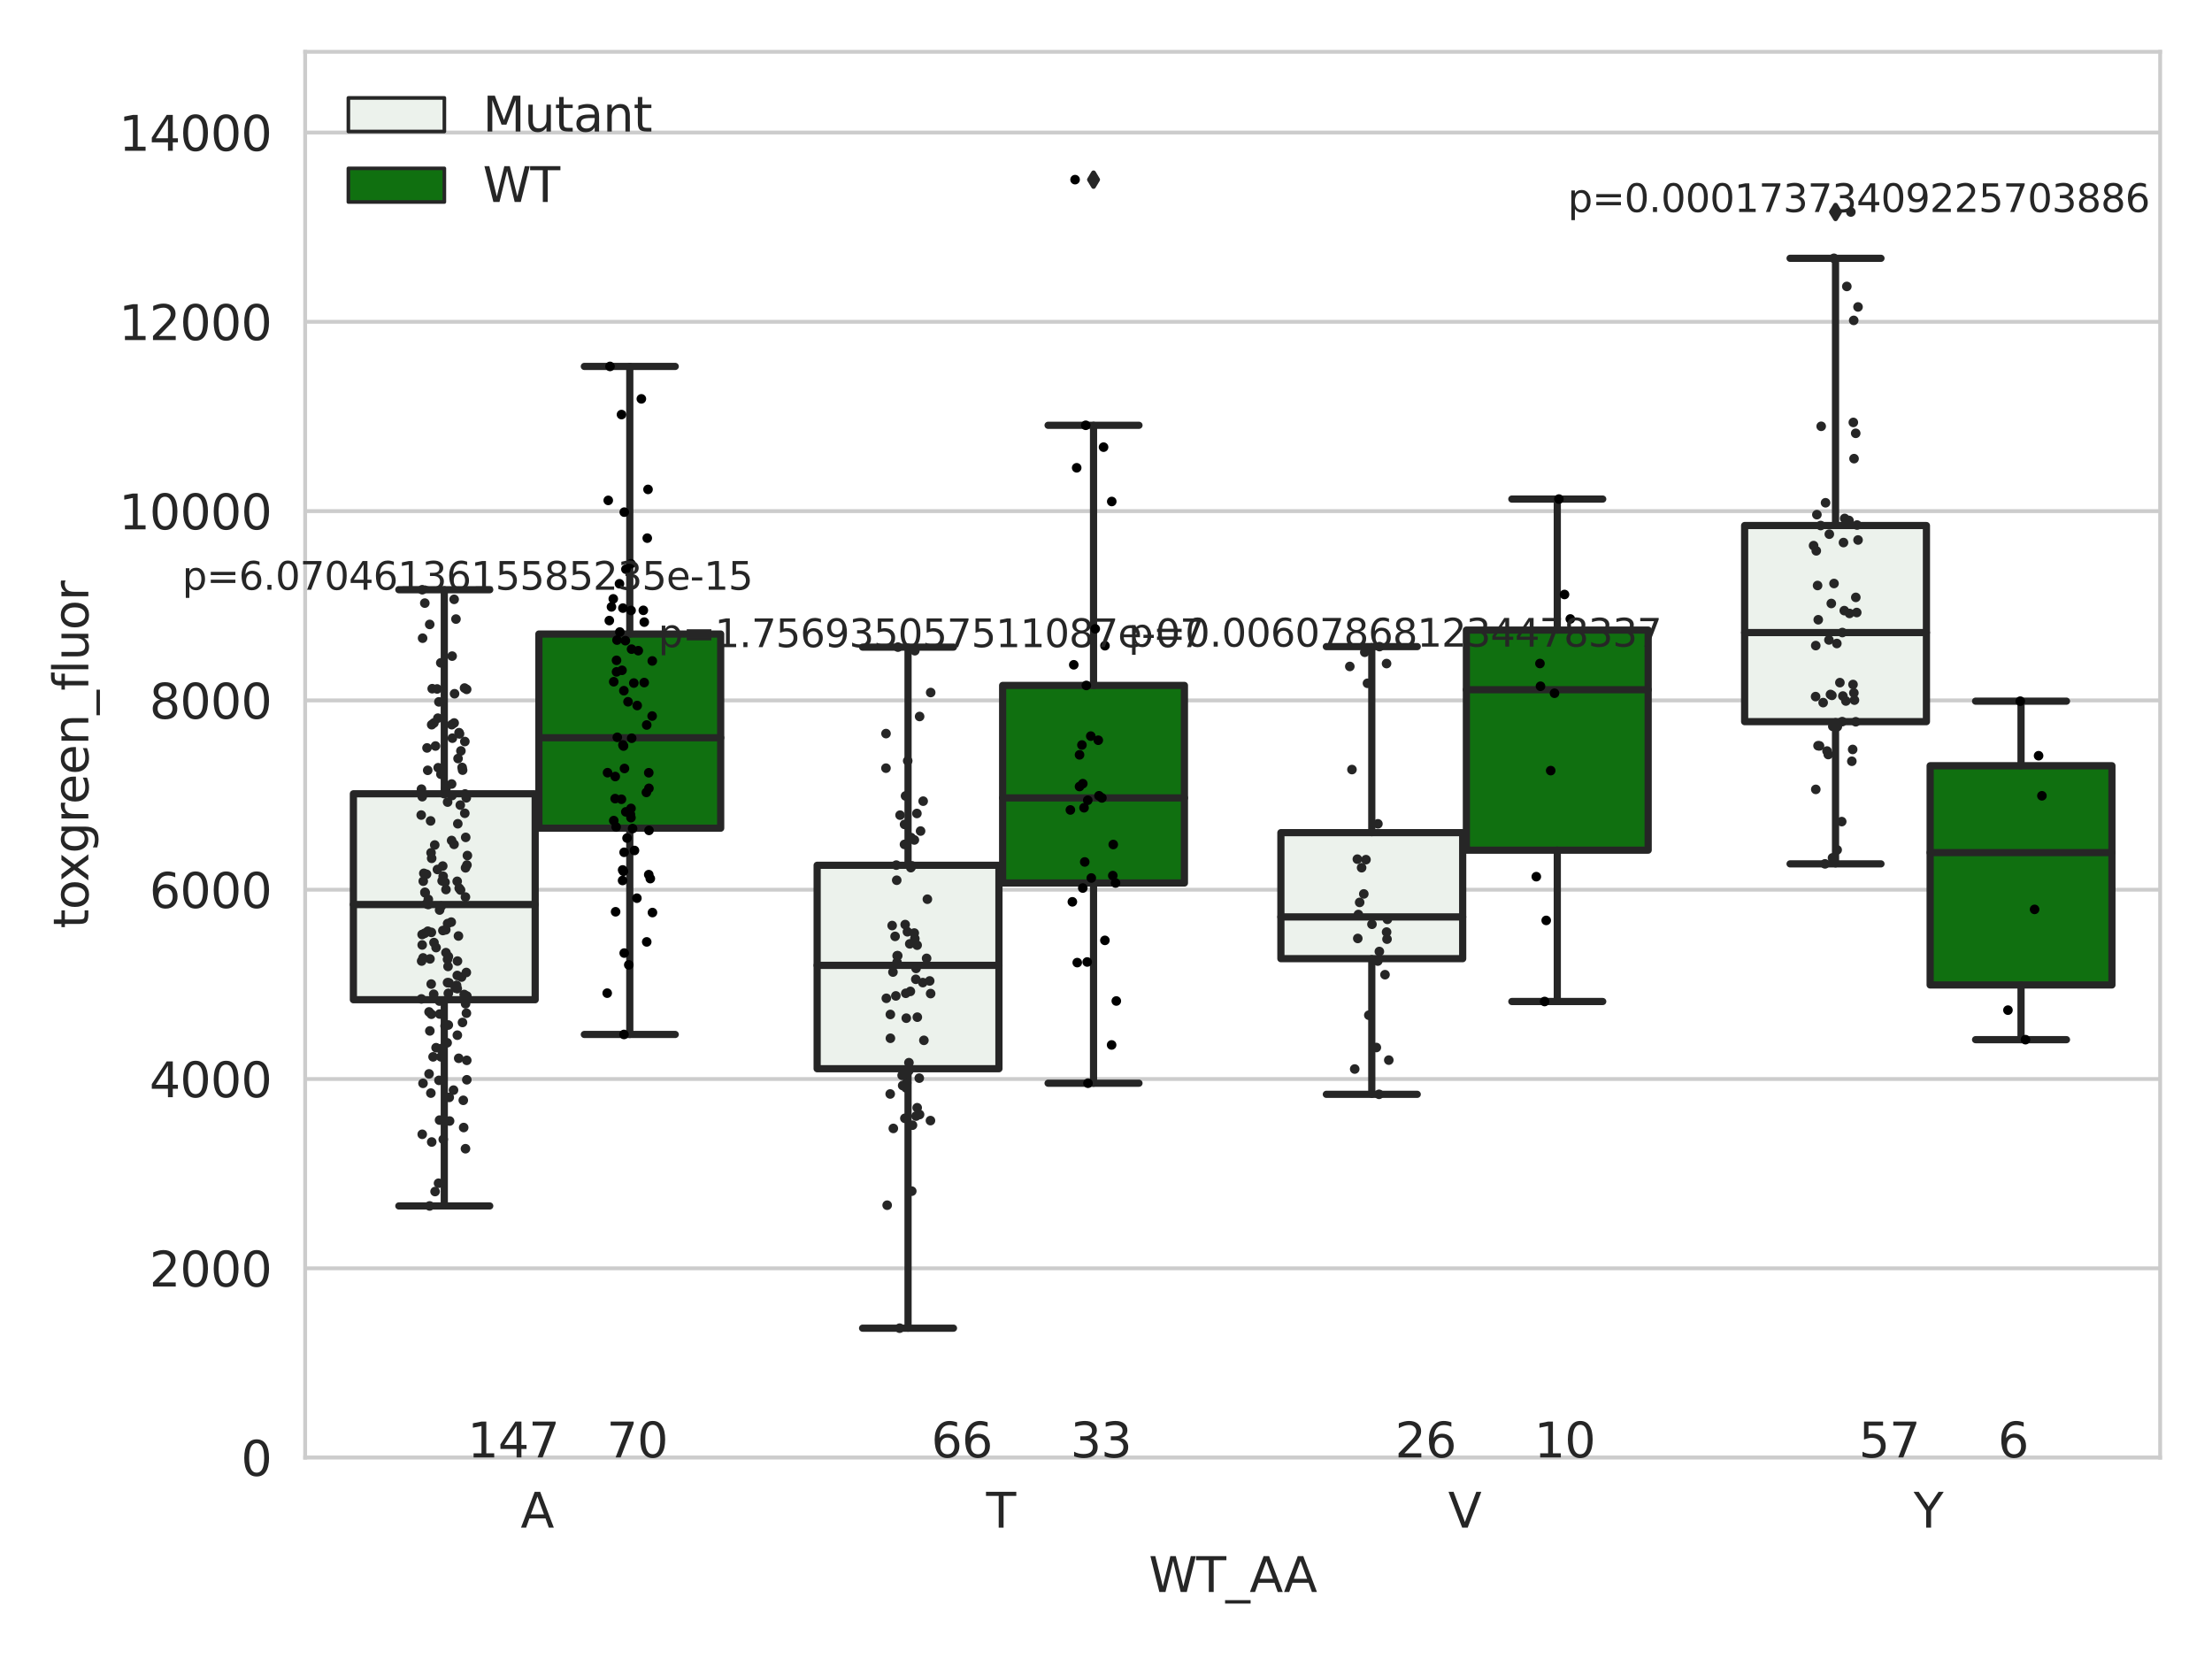<?xml version="1.0" encoding="utf-8" standalone="no"?>
<!DOCTYPE svg PUBLIC "-//W3C//DTD SVG 1.1//EN"
  "http://www.w3.org/Graphics/SVG/1.1/DTD/svg11.dtd">
<svg xmlns:xlink="http://www.w3.org/1999/xlink" width="460.8pt" height="345.6pt" viewBox="0 0 460.8 345.6" xmlns="http://www.w3.org/2000/svg" version="1.1">
 <defs>
  <style type="text/css">*{stroke-linejoin: round; stroke-linecap: butt}</style>
 </defs>
 <g id="figure_1">
  <g id="patch_1">
   <path d="M 0 345.6 
L 460.8 345.6 
L 460.8 0 
L 0 0 
z
" style="fill: #ffffff"/>
  </g>
  <g id="axes_1">
   <g id="patch_2">
    <path d="M 63.571 303.64 
L 450 303.64 
L 450 10.8 
L 63.571 10.8 
z
" style="fill: #ffffff"/>
   </g>
   <g id="matplotlib.axis_1">
    <g id="xtick_1">
     <g id="text_1">
      <!-- A -->
      <g style="fill: #262626" transform="translate(108.455 318.238)scale(0.1 -0.1)">
       <defs>
        <path id="DejaVuSans-41" d="M 2188 4044 
L 1331 1722 
L 3047 1722 
L 2188 4044 
z
M 1831 4666 
L 2547 4666 
L 4325 0 
L 3669 0 
L 3244 1197 
L 1141 1197 
L 716 0 
L 50 0 
L 1831 4666 
z
" transform="scale(0.016)"/>
       </defs>
       <use xlink:href="#DejaVuSans-41"/>
      </g>
     </g>
    </g>
    <g id="xtick_2">
     <g id="text_2">
      <!-- T -->
      <g style="fill: #262626" transform="translate(205.428 318.238)scale(0.1 -0.1)">
       <defs>
        <path id="DejaVuSans-54" d="M -19 4666 
L 3928 4666 
L 3928 4134 
L 2272 4134 
L 2272 0 
L 1638 0 
L 1638 4134 
L -19 4134 
L -19 4666 
z
" transform="scale(0.016)"/>
       </defs>
       <use xlink:href="#DejaVuSans-54"/>
      </g>
     </g>
    </g>
    <g id="xtick_3">
     <g id="text_3">
      <!-- V -->
      <g style="fill: #262626" transform="translate(301.669 318.238)scale(0.1 -0.1)">
       <defs>
        <path id="DejaVuSans-56" d="M 1831 0 
L 50 4666 
L 709 4666 
L 2188 738 
L 3669 4666 
L 4325 4666 
L 2547 0 
L 1831 0 
z
" transform="scale(0.016)"/>
       </defs>
       <use xlink:href="#DejaVuSans-56"/>
      </g>
     </g>
    </g>
    <g id="xtick_4">
     <g id="text_4">
      <!-- Y -->
      <g style="fill: #262626" transform="translate(398.642 318.238)scale(0.1 -0.1)">
       <defs>
        <path id="DejaVuSans-59" d="M -13 4666 
L 666 4666 
L 1959 2747 
L 3244 4666 
L 3922 4666 
L 2272 2222 
L 2272 0 
L 1638 0 
L 1638 2222 
L -13 4666 
z
" transform="scale(0.016)"/>
       </defs>
       <use xlink:href="#DejaVuSans-59"/>
      </g>
     </g>
    </g>
    <g id="text_5">
     <!-- WT_AA -->
     <g style="fill: #262626" transform="translate(239.31 331.638)scale(0.1 -0.1)">
      <defs>
       <path id="DejaVuSans-57" d="M 213 4666 
L 850 4666 
L 1831 722 
L 2809 4666 
L 3519 4666 
L 4500 722 
L 5478 4666 
L 6119 4666 
L 4947 0 
L 4153 0 
L 3169 4050 
L 2175 0 
L 1381 0 
L 213 4666 
z
" transform="scale(0.016)"/>
       <path id="DejaVuSans-5f" d="M 3263 -1063 
L 3263 -1509 
L -63 -1509 
L -63 -1063 
L 3263 -1063 
z
" transform="scale(0.016)"/>
      </defs>
      <use xlink:href="#DejaVuSans-57"/>
      <use xlink:href="#DejaVuSans-54" x="98.877"/>
      <use xlink:href="#DejaVuSans-5f" x="159.961"/>
      <use xlink:href="#DejaVuSans-41" x="209.961"/>
      <use xlink:href="#DejaVuSans-41" x="281.119"/>
     </g>
    </g>
   </g>
   <g id="matplotlib.axis_2">
    <g id="ytick_1">
     <g id="line2d_1">
      <path d="M 63.571 303.64 
L 450 303.64 
" clip-path="url(#p785657d654)" style="fill: none; stroke: #cccccc; stroke-width: 0.8; stroke-linecap: round"/>
     </g>
     <g id="text_6">
      <!-- 0 -->
      <g style="fill: #262626" transform="translate(50.209 307.439)scale(0.1 -0.1)">
       <defs>
        <path id="DejaVuSans-30" d="M 2034 4250 
Q 1547 4250 1301 3770 
Q 1056 3291 1056 2328 
Q 1056 1369 1301 889 
Q 1547 409 2034 409 
Q 2525 409 2770 889 
Q 3016 1369 3016 2328 
Q 3016 3291 2770 3770 
Q 2525 4250 2034 4250 
z
M 2034 4750 
Q 2819 4750 3233 4129 
Q 3647 3509 3647 2328 
Q 3647 1150 3233 529 
Q 2819 -91 2034 -91 
Q 1250 -91 836 529 
Q 422 1150 422 2328 
Q 422 3509 836 4129 
Q 1250 4750 2034 4750 
z
" transform="scale(0.016)"/>
       </defs>
       <use xlink:href="#DejaVuSans-30"/>
      </g>
     </g>
    </g>
    <g id="ytick_2">
     <g id="line2d_2">
      <path d="M 63.571 264.207 
L 450 264.207 
" clip-path="url(#p785657d654)" style="fill: none; stroke: #cccccc; stroke-width: 0.8; stroke-linecap: round"/>
     </g>
     <g id="text_7">
      <!-- 2000 -->
      <g style="fill: #262626" transform="translate(31.121 268.006)scale(0.1 -0.1)">
       <defs>
        <path id="DejaVuSans-32" d="M 1228 531 
L 3431 531 
L 3431 0 
L 469 0 
L 469 531 
Q 828 903 1448 1529 
Q 2069 2156 2228 2338 
Q 2531 2678 2651 2914 
Q 2772 3150 2772 3378 
Q 2772 3750 2511 3984 
Q 2250 4219 1831 4219 
Q 1534 4219 1204 4116 
Q 875 4013 500 3803 
L 500 4441 
Q 881 4594 1212 4672 
Q 1544 4750 1819 4750 
Q 2544 4750 2975 4387 
Q 3406 4025 3406 3419 
Q 3406 3131 3298 2873 
Q 3191 2616 2906 2266 
Q 2828 2175 2409 1742 
Q 1991 1309 1228 531 
z
" transform="scale(0.016)"/>
       </defs>
       <use xlink:href="#DejaVuSans-32"/>
       <use xlink:href="#DejaVuSans-30" x="63.623"/>
       <use xlink:href="#DejaVuSans-30" x="127.246"/>
       <use xlink:href="#DejaVuSans-30" x="190.869"/>
      </g>
     </g>
    </g>
    <g id="ytick_3">
     <g id="line2d_3">
      <path d="M 63.571 224.774 
L 450 224.774 
" clip-path="url(#p785657d654)" style="fill: none; stroke: #cccccc; stroke-width: 0.8; stroke-linecap: round"/>
     </g>
     <g id="text_8">
      <!-- 4000 -->
      <g style="fill: #262626" transform="translate(31.121 228.573)scale(0.1 -0.1)">
       <defs>
        <path id="DejaVuSans-34" d="M 2419 4116 
L 825 1625 
L 2419 1625 
L 2419 4116 
z
M 2253 4666 
L 3047 4666 
L 3047 1625 
L 3713 1625 
L 3713 1100 
L 3047 1100 
L 3047 0 
L 2419 0 
L 2419 1100 
L 313 1100 
L 313 1709 
L 2253 4666 
z
" transform="scale(0.016)"/>
       </defs>
       <use xlink:href="#DejaVuSans-34"/>
       <use xlink:href="#DejaVuSans-30" x="63.623"/>
       <use xlink:href="#DejaVuSans-30" x="127.246"/>
       <use xlink:href="#DejaVuSans-30" x="190.869"/>
      </g>
     </g>
    </g>
    <g id="ytick_4">
     <g id="line2d_4">
      <path d="M 63.571 185.341 
L 450 185.341 
" clip-path="url(#p785657d654)" style="fill: none; stroke: #cccccc; stroke-width: 0.8; stroke-linecap: round"/>
     </g>
     <g id="text_9">
      <!-- 6000 -->
      <g style="fill: #262626" transform="translate(31.121 189.14)scale(0.1 -0.1)">
       <defs>
        <path id="DejaVuSans-36" d="M 2113 2584 
Q 1688 2584 1439 2293 
Q 1191 2003 1191 1497 
Q 1191 994 1439 701 
Q 1688 409 2113 409 
Q 2538 409 2786 701 
Q 3034 994 3034 1497 
Q 3034 2003 2786 2293 
Q 2538 2584 2113 2584 
z
M 3366 4563 
L 3366 3988 
Q 3128 4100 2886 4159 
Q 2644 4219 2406 4219 
Q 1781 4219 1451 3797 
Q 1122 3375 1075 2522 
Q 1259 2794 1537 2939 
Q 1816 3084 2150 3084 
Q 2853 3084 3261 2657 
Q 3669 2231 3669 1497 
Q 3669 778 3244 343 
Q 2819 -91 2113 -91 
Q 1303 -91 875 529 
Q 447 1150 447 2328 
Q 447 3434 972 4092 
Q 1497 4750 2381 4750 
Q 2619 4750 2861 4703 
Q 3103 4656 3366 4563 
z
" transform="scale(0.016)"/>
       </defs>
       <use xlink:href="#DejaVuSans-36"/>
       <use xlink:href="#DejaVuSans-30" x="63.623"/>
       <use xlink:href="#DejaVuSans-30" x="127.246"/>
       <use xlink:href="#DejaVuSans-30" x="190.869"/>
      </g>
     </g>
    </g>
    <g id="ytick_5">
     <g id="line2d_5">
      <path d="M 63.571 145.908 
L 450 145.908 
" clip-path="url(#p785657d654)" style="fill: none; stroke: #cccccc; stroke-width: 0.8; stroke-linecap: round"/>
     </g>
     <g id="text_10">
      <!-- 8000 -->
      <g style="fill: #262626" transform="translate(31.121 149.707)scale(0.1 -0.1)">
       <defs>
        <path id="DejaVuSans-38" d="M 2034 2216 
Q 1584 2216 1326 1975 
Q 1069 1734 1069 1313 
Q 1069 891 1326 650 
Q 1584 409 2034 409 
Q 2484 409 2743 651 
Q 3003 894 3003 1313 
Q 3003 1734 2745 1975 
Q 2488 2216 2034 2216 
z
M 1403 2484 
Q 997 2584 770 2862 
Q 544 3141 544 3541 
Q 544 4100 942 4425 
Q 1341 4750 2034 4750 
Q 2731 4750 3128 4425 
Q 3525 4100 3525 3541 
Q 3525 3141 3298 2862 
Q 3072 2584 2669 2484 
Q 3125 2378 3379 2068 
Q 3634 1759 3634 1313 
Q 3634 634 3220 271 
Q 2806 -91 2034 -91 
Q 1263 -91 848 271 
Q 434 634 434 1313 
Q 434 1759 690 2068 
Q 947 2378 1403 2484 
z
M 1172 3481 
Q 1172 3119 1398 2916 
Q 1625 2713 2034 2713 
Q 2441 2713 2670 2916 
Q 2900 3119 2900 3481 
Q 2900 3844 2670 4047 
Q 2441 4250 2034 4250 
Q 1625 4250 1398 4047 
Q 1172 3844 1172 3481 
z
" transform="scale(0.016)"/>
       </defs>
       <use xlink:href="#DejaVuSans-38"/>
       <use xlink:href="#DejaVuSans-30" x="63.623"/>
       <use xlink:href="#DejaVuSans-30" x="127.246"/>
       <use xlink:href="#DejaVuSans-30" x="190.869"/>
      </g>
     </g>
    </g>
    <g id="ytick_6">
     <g id="line2d_6">
      <path d="M 63.571 106.475 
L 450 106.475 
" clip-path="url(#p785657d654)" style="fill: none; stroke: #cccccc; stroke-width: 0.8; stroke-linecap: round"/>
     </g>
     <g id="text_11">
      <!-- 10000 -->
      <g style="fill: #262626" transform="translate(24.759 110.274)scale(0.1 -0.1)">
       <defs>
        <path id="DejaVuSans-31" d="M 794 531 
L 1825 531 
L 1825 4091 
L 703 3866 
L 703 4441 
L 1819 4666 
L 2450 4666 
L 2450 531 
L 3481 531 
L 3481 0 
L 794 0 
L 794 531 
z
" transform="scale(0.016)"/>
       </defs>
       <use xlink:href="#DejaVuSans-31"/>
       <use xlink:href="#DejaVuSans-30" x="63.623"/>
       <use xlink:href="#DejaVuSans-30" x="127.246"/>
       <use xlink:href="#DejaVuSans-30" x="190.869"/>
       <use xlink:href="#DejaVuSans-30" x="254.492"/>
      </g>
     </g>
    </g>
    <g id="ytick_7">
     <g id="line2d_7">
      <path d="M 63.571 67.042 
L 450 67.042 
" clip-path="url(#p785657d654)" style="fill: none; stroke: #cccccc; stroke-width: 0.8; stroke-linecap: round"/>
     </g>
     <g id="text_12">
      <!-- 12000 -->
      <g style="fill: #262626" transform="translate(24.759 70.841)scale(0.1 -0.1)">
       <use xlink:href="#DejaVuSans-31"/>
       <use xlink:href="#DejaVuSans-32" x="63.623"/>
       <use xlink:href="#DejaVuSans-30" x="127.246"/>
       <use xlink:href="#DejaVuSans-30" x="190.869"/>
       <use xlink:href="#DejaVuSans-30" x="254.492"/>
      </g>
     </g>
    </g>
    <g id="ytick_8">
     <g id="line2d_8">
      <path d="M 63.571 27.609 
L 450 27.609 
" clip-path="url(#p785657d654)" style="fill: none; stroke: #cccccc; stroke-width: 0.8; stroke-linecap: round"/>
     </g>
     <g id="text_13">
      <!-- 14000 -->
      <g style="fill: #262626" transform="translate(24.759 31.408)scale(0.1 -0.1)">
       <use xlink:href="#DejaVuSans-31"/>
       <use xlink:href="#DejaVuSans-34" x="63.623"/>
       <use xlink:href="#DejaVuSans-30" x="127.246"/>
       <use xlink:href="#DejaVuSans-30" x="190.869"/>
       <use xlink:href="#DejaVuSans-30" x="254.492"/>
      </g>
     </g>
    </g>
    <g id="text_14">
     <!-- toxgreen_fluor -->
     <g style="fill: #262626" transform="translate(18.401 193.415)rotate(-90)scale(0.1 -0.1)">
      <defs>
       <path id="DejaVuSans-74" d="M 1172 4494 
L 1172 3500 
L 2356 3500 
L 2356 3053 
L 1172 3053 
L 1172 1153 
Q 1172 725 1289 603 
Q 1406 481 1766 481 
L 2356 481 
L 2356 0 
L 1766 0 
Q 1100 0 847 248 
Q 594 497 594 1153 
L 594 3053 
L 172 3053 
L 172 3500 
L 594 3500 
L 594 4494 
L 1172 4494 
z
" transform="scale(0.016)"/>
       <path id="DejaVuSans-6f" d="M 1959 3097 
Q 1497 3097 1228 2736 
Q 959 2375 959 1747 
Q 959 1119 1226 758 
Q 1494 397 1959 397 
Q 2419 397 2687 759 
Q 2956 1122 2956 1747 
Q 2956 2369 2687 2733 
Q 2419 3097 1959 3097 
z
M 1959 3584 
Q 2709 3584 3137 3096 
Q 3566 2609 3566 1747 
Q 3566 888 3137 398 
Q 2709 -91 1959 -91 
Q 1206 -91 779 398 
Q 353 888 353 1747 
Q 353 2609 779 3096 
Q 1206 3584 1959 3584 
z
" transform="scale(0.016)"/>
       <path id="DejaVuSans-78" d="M 3513 3500 
L 2247 1797 
L 3578 0 
L 2900 0 
L 1881 1375 
L 863 0 
L 184 0 
L 1544 1831 
L 300 3500 
L 978 3500 
L 1906 2253 
L 2834 3500 
L 3513 3500 
z
" transform="scale(0.016)"/>
       <path id="DejaVuSans-67" d="M 2906 1791 
Q 2906 2416 2648 2759 
Q 2391 3103 1925 3103 
Q 1463 3103 1205 2759 
Q 947 2416 947 1791 
Q 947 1169 1205 825 
Q 1463 481 1925 481 
Q 2391 481 2648 825 
Q 2906 1169 2906 1791 
z
M 3481 434 
Q 3481 -459 3084 -895 
Q 2688 -1331 1869 -1331 
Q 1566 -1331 1297 -1286 
Q 1028 -1241 775 -1147 
L 775 -588 
Q 1028 -725 1275 -790 
Q 1522 -856 1778 -856 
Q 2344 -856 2625 -561 
Q 2906 -266 2906 331 
L 2906 616 
Q 2728 306 2450 153 
Q 2172 0 1784 0 
Q 1141 0 747 490 
Q 353 981 353 1791 
Q 353 2603 747 3093 
Q 1141 3584 1784 3584 
Q 2172 3584 2450 3431 
Q 2728 3278 2906 2969 
L 2906 3500 
L 3481 3500 
L 3481 434 
z
" transform="scale(0.016)"/>
       <path id="DejaVuSans-72" d="M 2631 2963 
Q 2534 3019 2420 3045 
Q 2306 3072 2169 3072 
Q 1681 3072 1420 2755 
Q 1159 2438 1159 1844 
L 1159 0 
L 581 0 
L 581 3500 
L 1159 3500 
L 1159 2956 
Q 1341 3275 1631 3429 
Q 1922 3584 2338 3584 
Q 2397 3584 2469 3576 
Q 2541 3569 2628 3553 
L 2631 2963 
z
" transform="scale(0.016)"/>
       <path id="DejaVuSans-65" d="M 3597 1894 
L 3597 1613 
L 953 1613 
Q 991 1019 1311 708 
Q 1631 397 2203 397 
Q 2534 397 2845 478 
Q 3156 559 3463 722 
L 3463 178 
Q 3153 47 2828 -22 
Q 2503 -91 2169 -91 
Q 1331 -91 842 396 
Q 353 884 353 1716 
Q 353 2575 817 3079 
Q 1281 3584 2069 3584 
Q 2775 3584 3186 3129 
Q 3597 2675 3597 1894 
z
M 3022 2063 
Q 3016 2534 2758 2815 
Q 2500 3097 2075 3097 
Q 1594 3097 1305 2825 
Q 1016 2553 972 2059 
L 3022 2063 
z
" transform="scale(0.016)"/>
       <path id="DejaVuSans-6e" d="M 3513 2113 
L 3513 0 
L 2938 0 
L 2938 2094 
Q 2938 2591 2744 2837 
Q 2550 3084 2163 3084 
Q 1697 3084 1428 2787 
Q 1159 2491 1159 1978 
L 1159 0 
L 581 0 
L 581 3500 
L 1159 3500 
L 1159 2956 
Q 1366 3272 1645 3428 
Q 1925 3584 2291 3584 
Q 2894 3584 3203 3211 
Q 3513 2838 3513 2113 
z
" transform="scale(0.016)"/>
       <path id="DejaVuSans-66" d="M 2375 4863 
L 2375 4384 
L 1825 4384 
Q 1516 4384 1395 4259 
Q 1275 4134 1275 3809 
L 1275 3500 
L 2222 3500 
L 2222 3053 
L 1275 3053 
L 1275 0 
L 697 0 
L 697 3053 
L 147 3053 
L 147 3500 
L 697 3500 
L 697 3744 
Q 697 4328 969 4595 
Q 1241 4863 1831 4863 
L 2375 4863 
z
" transform="scale(0.016)"/>
       <path id="DejaVuSans-6c" d="M 603 4863 
L 1178 4863 
L 1178 0 
L 603 0 
L 603 4863 
z
" transform="scale(0.016)"/>
       <path id="DejaVuSans-75" d="M 544 1381 
L 544 3500 
L 1119 3500 
L 1119 1403 
Q 1119 906 1312 657 
Q 1506 409 1894 409 
Q 2359 409 2629 706 
Q 2900 1003 2900 1516 
L 2900 3500 
L 3475 3500 
L 3475 0 
L 2900 0 
L 2900 538 
Q 2691 219 2414 64 
Q 2138 -91 1772 -91 
Q 1169 -91 856 284 
Q 544 659 544 1381 
z
M 1991 3584 
L 1991 3584 
z
" transform="scale(0.016)"/>
      </defs>
      <use xlink:href="#DejaVuSans-74"/>
      <use xlink:href="#DejaVuSans-6f" x="39.209"/>
      <use xlink:href="#DejaVuSans-78" x="97.266"/>
      <use xlink:href="#DejaVuSans-67" x="156.445"/>
      <use xlink:href="#DejaVuSans-72" x="219.922"/>
      <use xlink:href="#DejaVuSans-65" x="258.785"/>
      <use xlink:href="#DejaVuSans-65" x="320.309"/>
      <use xlink:href="#DejaVuSans-6e" x="381.832"/>
      <use xlink:href="#DejaVuSans-5f" x="445.211"/>
      <use xlink:href="#DejaVuSans-66" x="495.211"/>
      <use xlink:href="#DejaVuSans-6c" x="530.416"/>
      <use xlink:href="#DejaVuSans-75" x="558.199"/>
      <use xlink:href="#DejaVuSans-6f" x="621.578"/>
      <use xlink:href="#DejaVuSans-72" x="682.76"/>
     </g>
    </g>
   </g>
   <g id="patch_3">
    <path d="M 73.618 208.261 
L 111.488 208.261 
L 111.488 165.363 
L 73.618 165.363 
L 73.618 208.261 
z
" clip-path="url(#p785657d654)" style="fill: #ecf2ec; stroke: #262626; stroke-width: 1.5; stroke-linejoin: miter"/>
   </g>
   <g id="patch_4">
    <path d="M 112.261 172.525 
L 150.131 172.525 
L 150.131 132.08 
L 112.261 132.08 
L 112.261 172.525 
z
" clip-path="url(#p785657d654)" style="fill: #107010; stroke: #262626; stroke-width: 1.5; stroke-linejoin: miter"/>
   </g>
   <g id="patch_5">
    <path d="M 170.226 222.634 
L 208.096 222.634 
L 208.096 180.257 
L 170.226 180.257 
L 170.226 222.634 
z
" clip-path="url(#p785657d654)" style="fill: #ecf2ec; stroke: #262626; stroke-width: 1.5; stroke-linejoin: miter"/>
   </g>
   <g id="patch_6">
    <path d="M 208.868 183.943 
L 246.738 183.943 
L 246.738 142.789 
L 208.868 142.789 
L 208.868 183.943 
z
" clip-path="url(#p785657d654)" style="fill: #107010; stroke: #262626; stroke-width: 1.5; stroke-linejoin: miter"/>
   </g>
   <g id="patch_7">
    <path d="M 266.833 199.708 
L 304.703 199.708 
L 304.703 173.459 
L 266.833 173.459 
L 266.833 199.708 
z
" clip-path="url(#p785657d654)" style="fill: #ecf2ec; stroke: #262626; stroke-width: 1.5; stroke-linejoin: miter"/>
   </g>
   <g id="patch_8">
    <path d="M 305.476 177.103 
L 343.346 177.103 
L 343.346 131.261 
L 305.476 131.261 
L 305.476 177.103 
z
" clip-path="url(#p785657d654)" style="fill: #107010; stroke: #262626; stroke-width: 1.5; stroke-linejoin: miter"/>
   </g>
   <g id="patch_9">
    <path d="M 363.44 150.33 
L 401.31 150.33 
L 401.31 109.479 
L 363.44 109.479 
L 363.44 150.33 
z
" clip-path="url(#p785657d654)" style="fill: #ecf2ec; stroke: #262626; stroke-width: 1.5; stroke-linejoin: miter"/>
   </g>
   <g id="patch_10">
    <path d="M 402.083 205.185 
L 439.953 205.185 
L 439.953 159.517 
L 402.083 159.517 
L 402.083 205.185 
z
" clip-path="url(#p785657d654)" style="fill: #107010; stroke: #262626; stroke-width: 1.5; stroke-linejoin: miter"/>
   </g>
   <g id="patch_11">
    <path d="M 111.875 303.64 
L 111.875 303.64 
L 111.875 303.64 
L 111.875 303.64 
z
" clip-path="url(#p785657d654)" style="fill: #ecf2ec; stroke: #262626; stroke-width: 0.75; stroke-linejoin: miter"/>
   </g>
   <g id="patch_12">
    <path d="M 111.875 303.64 
L 111.875 303.64 
L 111.875 303.64 
L 111.875 303.64 
z
" clip-path="url(#p785657d654)" style="fill: #107010; stroke: #262626; stroke-width: 0.75; stroke-linejoin: miter"/>
   </g>
   <g id="PathCollection_1"/>
   <g id="PathCollection_2"/>
   <g id="line2d_9">
    <path d="M 92.553 208.261 
L 92.553 251.221 
" clip-path="url(#p785657d654)" style="fill: none; stroke: #262626; stroke-width: 1.5; stroke-linecap: round"/>
   </g>
   <g id="line2d_10">
    <path d="M 92.553 165.363 
L 92.553 122.85 
" clip-path="url(#p785657d654)" style="fill: none; stroke: #262626; stroke-width: 1.5; stroke-linecap: round"/>
   </g>
   <g id="line2d_11">
    <path d="M 83.086 251.221 
L 102.021 251.221 
" clip-path="url(#p785657d654)" style="fill: none; stroke: #262626; stroke-width: 1.5; stroke-linecap: round"/>
   </g>
   <g id="line2d_12">
    <path d="M 83.086 122.85 
L 102.021 122.85 
" clip-path="url(#p785657d654)" style="fill: none; stroke: #262626; stroke-width: 1.5; stroke-linecap: round"/>
   </g>
   <g id="line2d_13"/>
   <g id="line2d_14">
    <path d="M 131.196 172.525 
L 131.196 215.497 
" clip-path="url(#p785657d654)" style="fill: none; stroke: #262626; stroke-width: 1.5; stroke-linecap: round"/>
   </g>
   <g id="line2d_15">
    <path d="M 131.196 132.08 
L 131.196 76.331 
" clip-path="url(#p785657d654)" style="fill: none; stroke: #262626; stroke-width: 1.5; stroke-linecap: round"/>
   </g>
   <g id="line2d_16">
    <path d="M 121.729 215.497 
L 140.664 215.497 
" clip-path="url(#p785657d654)" style="fill: none; stroke: #262626; stroke-width: 1.5; stroke-linecap: round"/>
   </g>
   <g id="line2d_17">
    <path d="M 121.729 76.331 
L 140.664 76.331 
" clip-path="url(#p785657d654)" style="fill: none; stroke: #262626; stroke-width: 1.5; stroke-linecap: round"/>
   </g>
   <g id="line2d_18"/>
   <g id="line2d_19">
    <path d="M 189.161 222.634 
L 189.161 276.684 
" clip-path="url(#p785657d654)" style="fill: none; stroke: #262626; stroke-width: 1.5; stroke-linecap: round"/>
   </g>
   <g id="line2d_20">
    <path d="M 189.161 180.257 
L 189.161 134.807 
" clip-path="url(#p785657d654)" style="fill: none; stroke: #262626; stroke-width: 1.5; stroke-linecap: round"/>
   </g>
   <g id="line2d_21">
    <path d="M 179.693 276.684 
L 198.628 276.684 
" clip-path="url(#p785657d654)" style="fill: none; stroke: #262626; stroke-width: 1.5; stroke-linecap: round"/>
   </g>
   <g id="line2d_22">
    <path d="M 179.693 134.807 
L 198.628 134.807 
" clip-path="url(#p785657d654)" style="fill: none; stroke: #262626; stroke-width: 1.5; stroke-linecap: round"/>
   </g>
   <g id="line2d_23"/>
   <g id="line2d_24">
    <path d="M 227.803 183.943 
L 227.803 225.652 
" clip-path="url(#p785657d654)" style="fill: none; stroke: #262626; stroke-width: 1.5; stroke-linecap: round"/>
   </g>
   <g id="line2d_25">
    <path d="M 227.803 142.789 
L 227.803 88.597 
" clip-path="url(#p785657d654)" style="fill: none; stroke: #262626; stroke-width: 1.5; stroke-linecap: round"/>
   </g>
   <g id="line2d_26">
    <path d="M 218.336 225.652 
L 237.271 225.652 
" clip-path="url(#p785657d654)" style="fill: none; stroke: #262626; stroke-width: 1.5; stroke-linecap: round"/>
   </g>
   <g id="line2d_27">
    <path d="M 218.336 88.597 
L 237.271 88.597 
" clip-path="url(#p785657d654)" style="fill: none; stroke: #262626; stroke-width: 1.5; stroke-linecap: round"/>
   </g>
   <g id="line2d_28">
    <defs>
     <path id="me397f640ff" d="M -0 1.414 
L 0.849 0 
L 0 -1.414 
L -0.849 -0 
z
" style="stroke: #262626; stroke-linejoin: miter"/>
    </defs>
    <g clip-path="url(#p785657d654)">
     <use xlink:href="#me397f640ff" x="227.803" y="37.422" style="fill: #262626; stroke: #262626; stroke-linejoin: miter"/>
    </g>
   </g>
   <g id="line2d_29">
    <path d="M 285.768 199.708 
L 285.768 227.968 
" clip-path="url(#p785657d654)" style="fill: none; stroke: #262626; stroke-width: 1.5; stroke-linecap: round"/>
   </g>
   <g id="line2d_30">
    <path d="M 285.768 173.459 
L 285.768 134.701 
" clip-path="url(#p785657d654)" style="fill: none; stroke: #262626; stroke-width: 1.5; stroke-linecap: round"/>
   </g>
   <g id="line2d_31">
    <path d="M 276.3 227.968 
L 295.235 227.968 
" clip-path="url(#p785657d654)" style="fill: none; stroke: #262626; stroke-width: 1.5; stroke-linecap: round"/>
   </g>
   <g id="line2d_32">
    <path d="M 276.3 134.701 
L 295.235 134.701 
" clip-path="url(#p785657d654)" style="fill: none; stroke: #262626; stroke-width: 1.5; stroke-linecap: round"/>
   </g>
   <g id="line2d_33"/>
   <g id="line2d_34">
    <path d="M 324.411 177.103 
L 324.411 208.632 
" clip-path="url(#p785657d654)" style="fill: none; stroke: #262626; stroke-width: 1.5; stroke-linecap: round"/>
   </g>
   <g id="line2d_35">
    <path d="M 324.411 131.261 
L 324.411 103.966 
" clip-path="url(#p785657d654)" style="fill: none; stroke: #262626; stroke-width: 1.5; stroke-linecap: round"/>
   </g>
   <g id="line2d_36">
    <path d="M 314.943 208.632 
L 333.878 208.632 
" clip-path="url(#p785657d654)" style="fill: none; stroke: #262626; stroke-width: 1.5; stroke-linecap: round"/>
   </g>
   <g id="line2d_37">
    <path d="M 314.943 103.966 
L 333.878 103.966 
" clip-path="url(#p785657d654)" style="fill: none; stroke: #262626; stroke-width: 1.5; stroke-linecap: round"/>
   </g>
   <g id="line2d_38"/>
   <g id="line2d_39">
    <path d="M 382.375 150.33 
L 382.375 179.96 
" clip-path="url(#p785657d654)" style="fill: none; stroke: #262626; stroke-width: 1.5; stroke-linecap: round"/>
   </g>
   <g id="line2d_40">
    <path d="M 382.375 109.479 
L 382.375 53.81 
" clip-path="url(#p785657d654)" style="fill: none; stroke: #262626; stroke-width: 1.5; stroke-linecap: round"/>
   </g>
   <g id="line2d_41">
    <path d="M 372.907 179.96 
L 391.842 179.96 
" clip-path="url(#p785657d654)" style="fill: none; stroke: #262626; stroke-width: 1.5; stroke-linecap: round"/>
   </g>
   <g id="line2d_42">
    <path d="M 372.907 53.81 
L 391.842 53.81 
" clip-path="url(#p785657d654)" style="fill: none; stroke: #262626; stroke-width: 1.5; stroke-linecap: round"/>
   </g>
   <g id="line2d_43">
    <g clip-path="url(#p785657d654)">
     <use xlink:href="#me397f640ff" x="382.375" y="44.161" style="fill: #262626; stroke: #262626; stroke-linejoin: miter"/>
    </g>
   </g>
   <g id="line2d_44">
    <path d="M 421.018 205.185 
L 421.018 216.582 
" clip-path="url(#p785657d654)" style="fill: none; stroke: #262626; stroke-width: 1.5; stroke-linecap: round"/>
   </g>
   <g id="line2d_45">
    <path d="M 421.018 159.517 
L 421.018 146.066 
" clip-path="url(#p785657d654)" style="fill: none; stroke: #262626; stroke-width: 1.5; stroke-linecap: round"/>
   </g>
   <g id="line2d_46">
    <path d="M 411.55 216.582 
L 430.485 216.582 
" clip-path="url(#p785657d654)" style="fill: none; stroke: #262626; stroke-width: 1.5; stroke-linecap: round"/>
   </g>
   <g id="line2d_47">
    <path d="M 411.55 146.066 
L 430.485 146.066 
" clip-path="url(#p785657d654)" style="fill: none; stroke: #262626; stroke-width: 1.5; stroke-linecap: round"/>
   </g>
   <g id="line2d_48"/>
   <g id="line2d_49">
    <path d="M 73.618 188.43 
L 111.488 188.43 
" clip-path="url(#p785657d654)" style="fill: none; stroke: #262626; stroke-width: 1.5; stroke-linecap: round"/>
   </g>
   <g id="line2d_50">
    <path d="M 112.261 153.69 
L 150.131 153.69 
" clip-path="url(#p785657d654)" style="fill: none; stroke: #262626; stroke-width: 1.5; stroke-linecap: round"/>
   </g>
   <g id="line2d_51">
    <path d="M 170.226 201.099 
L 208.096 201.099 
" clip-path="url(#p785657d654)" style="fill: none; stroke: #262626; stroke-width: 1.5; stroke-linecap: round"/>
   </g>
   <g id="line2d_52">
    <path d="M 208.868 166.219 
L 246.738 166.219 
" clip-path="url(#p785657d654)" style="fill: none; stroke: #262626; stroke-width: 1.5; stroke-linecap: round"/>
   </g>
   <g id="line2d_53">
    <path d="M 266.833 191.011 
L 304.703 191.011 
" clip-path="url(#p785657d654)" style="fill: none; stroke: #262626; stroke-width: 1.5; stroke-linecap: round"/>
   </g>
   <g id="line2d_54">
    <path d="M 305.476 143.686 
L 343.346 143.686 
" clip-path="url(#p785657d654)" style="fill: none; stroke: #262626; stroke-width: 1.5; stroke-linecap: round"/>
   </g>
   <g id="line2d_55">
    <path d="M 363.44 131.772 
L 401.31 131.772 
" clip-path="url(#p785657d654)" style="fill: none; stroke: #262626; stroke-width: 1.5; stroke-linecap: round"/>
   </g>
   <g id="line2d_56">
    <path d="M 402.083 177.611 
L 439.953 177.611 
" clip-path="url(#p785657d654)" style="fill: none; stroke: #262626; stroke-width: 1.5; stroke-linecap: round"/>
   </g>
   <g id="patch_13">
    <path d="M 63.571 303.64 
L 63.571 10.8 
" style="fill: none; stroke: #cccccc; stroke-width: 0.8; stroke-linejoin: miter; stroke-linecap: square"/>
   </g>
   <g id="patch_14">
    <path d="M 450 303.64 
L 450 10.8 
" style="fill: none; stroke: #cccccc; stroke-width: 0.8; stroke-linejoin: miter; stroke-linecap: square"/>
   </g>
   <g id="patch_15">
    <path d="M 63.571 303.64 
L 450 303.64 
" style="fill: none; stroke: #cccccc; stroke-width: 0.8; stroke-linejoin: miter; stroke-linecap: square"/>
   </g>
   <g id="patch_16">
    <path d="M 63.571 10.8 
L 450 10.8 
" style="fill: none; stroke: #cccccc; stroke-width: 0.8; stroke-linejoin: miter; stroke-linecap: square"/>
   </g>
   <g id="PathCollection_3">
    <defs>
     <path id="C0_0_28fdc4887e" d="M 0 1 
C 0.265 1 0.52 0.895 0.707 0.707 
C 0.895 0.52 1 0.265 1 -0 
C 1 -0.265 0.895 -0.52 0.707 -0.707 
C 0.52 -0.895 0.265 -1 0 -1 
C -0.265 -1 -0.52 -0.895 -0.707 -0.707 
C -0.895 -0.52 -1 -0.265 -1 0 
C -1 0.265 -0.895 0.52 -0.707 0.707 
C -0.52 0.895 -0.265 1 0 1 
z
"/>
    </defs>
    <g clip-path="url(#p785657d654)">
     <use xlink:href="#C0_0_28fdc4887e" x="92.834" y="164.948" style="fill: #262626"/>
    </g>
    <g clip-path="url(#p785657d654)">
     <use xlink:href="#C0_0_28fdc4887e" x="94.836" y="205.808" style="fill: #262626"/>
    </g>
    <g clip-path="url(#p785657d654)">
     <use xlink:href="#C0_0_28fdc4887e" x="90.219" y="220.161" style="fill: #262626"/>
    </g>
    <g clip-path="url(#p785657d654)">
     <use xlink:href="#C0_0_28fdc4887e" x="92.338" y="237.352" style="fill: #262626"/>
    </g>
    <g clip-path="url(#p785657d654)">
     <use xlink:href="#C0_0_28fdc4887e" x="87.959" y="236.294" style="fill: #262626"/>
    </g>
    <g clip-path="url(#p785657d654)">
     <use xlink:href="#C0_0_28fdc4887e" x="92.903" y="164.185" style="fill: #262626"/>
    </g>
    <g clip-path="url(#p785657d654)">
     <use xlink:href="#C0_0_28fdc4887e" x="89.381" y="223.707" style="fill: #262626"/>
    </g>
    <g clip-path="url(#p785657d654)">
     <use xlink:href="#C0_0_28fdc4887e" x="96.268" y="159.874" style="fill: #262626"/>
    </g>
    <g clip-path="url(#p785657d654)">
     <use xlink:href="#C0_0_28fdc4887e" x="94.162" y="165.725" style="fill: #262626"/>
    </g>
    <g clip-path="url(#p785657d654)">
     <use xlink:href="#C0_0_28fdc4887e" x="91.214" y="149.607" style="fill: #262626"/>
    </g>
    <g clip-path="url(#p785657d654)">
     <use xlink:href="#C0_0_28fdc4887e" x="96.345" y="213" style="fill: #262626"/>
    </g>
    <g clip-path="url(#p785657d654)">
     <use xlink:href="#C0_0_28fdc4887e" x="93.231" y="204.701" style="fill: #262626"/>
    </g>
    <g clip-path="url(#p785657d654)">
     <use xlink:href="#C0_0_28fdc4887e" x="97.146" y="202.584" style="fill: #262626"/>
    </g>
    <g clip-path="url(#p785657d654)">
     <use xlink:href="#C0_0_28fdc4887e" x="91.066" y="143.52" style="fill: #262626"/>
    </g>
    <g clip-path="url(#p785657d654)">
     <use xlink:href="#C0_0_28fdc4887e" x="89.93" y="150.972" style="fill: #262626"/>
    </g>
    <g clip-path="url(#p785657d654)">
     <use xlink:href="#C0_0_28fdc4887e" x="95.116" y="205.264" style="fill: #262626"/>
    </g>
    <g clip-path="url(#p785657d654)">
     <use xlink:href="#C0_0_28fdc4887e" x="95.504" y="194.987" style="fill: #262626"/>
    </g>
    <g clip-path="url(#p785657d654)">
     <use xlink:href="#C0_0_28fdc4887e" x="96.988" y="209.107" style="fill: #262626"/>
    </g>
    <g clip-path="url(#p785657d654)">
     <use xlink:href="#C0_0_28fdc4887e" x="91.28" y="159.929" style="fill: #262626"/>
    </g>
    <g clip-path="url(#p785657d654)">
     <use xlink:href="#C0_0_28fdc4887e" x="95.24" y="183.594" style="fill: #262626"/>
    </g>
    <g clip-path="url(#p785657d654)">
     <use xlink:href="#C0_0_28fdc4887e" x="90.394" y="150.605" style="fill: #262626"/>
    </g>
    <g clip-path="url(#p785657d654)">
     <use xlink:href="#C0_0_28fdc4887e" x="93.245" y="167.09" style="fill: #262626"/>
    </g>
    <g clip-path="url(#p785657d654)">
     <use xlink:href="#C0_0_28fdc4887e" x="88.518" y="185.876" style="fill: #262626"/>
    </g>
    <g clip-path="url(#p785657d654)">
     <use xlink:href="#C0_0_28fdc4887e" x="95.303" y="200.21" style="fill: #262626"/>
    </g>
    <g clip-path="url(#p785657d654)">
     <use xlink:href="#C0_0_28fdc4887e" x="90.349" y="207.116" style="fill: #262626"/>
    </g>
    <g clip-path="url(#p785657d654)">
     <use xlink:href="#C0_0_28fdc4887e" x="97.237" y="220.889" style="fill: #262626"/>
    </g>
    <g clip-path="url(#p785657d654)">
     <use xlink:href="#C0_0_28fdc4887e" x="96.699" y="207.169" style="fill: #262626"/>
    </g>
    <g clip-path="url(#p785657d654)">
     <use xlink:href="#C0_0_28fdc4887e" x="89.934" y="237.901" style="fill: #262626"/>
    </g>
    <g clip-path="url(#p785657d654)">
     <use xlink:href="#C0_0_28fdc4887e" x="96.015" y="156.429" style="fill: #262626"/>
    </g>
    <g clip-path="url(#p785657d654)">
     <use xlink:href="#C0_0_28fdc4887e" x="88.035" y="132.944" style="fill: #262626"/>
    </g>
    <g clip-path="url(#p785657d654)">
     <use xlink:href="#C0_0_28fdc4887e" x="94.987" y="128.964" style="fill: #262626"/>
    </g>
    <g clip-path="url(#p785657d654)">
     <use xlink:href="#C0_0_28fdc4887e" x="97.275" y="180.198" style="fill: #262626"/>
    </g>
    <g clip-path="url(#p785657d654)">
     <use xlink:href="#C0_0_28fdc4887e" x="91.569" y="233.34" style="fill: #262626"/>
    </g>
    <g clip-path="url(#p785657d654)">
     <use xlink:href="#C0_0_28fdc4887e" x="94.079" y="175.088" style="fill: #262626"/>
    </g>
    <g clip-path="url(#p785657d654)">
     <use xlink:href="#C0_0_28fdc4887e" x="92.866" y="193.699" style="fill: #262626"/>
    </g>
    <g clip-path="url(#p785657d654)">
     <use xlink:href="#C0_0_28fdc4887e" x="89.101" y="160.471" style="fill: #262626"/>
    </g>
    <g clip-path="url(#p785657d654)">
     <use xlink:href="#C0_0_28fdc4887e" x="91.591" y="211.239" style="fill: #262626"/>
    </g>
    <g clip-path="url(#p785657d654)">
     <use xlink:href="#C0_0_28fdc4887e" x="94.239" y="153.773" style="fill: #262626"/>
    </g>
    <g clip-path="url(#p785657d654)">
     <use xlink:href="#C0_0_28fdc4887e" x="93.333" y="201.329" style="fill: #262626"/>
    </g>
    <g clip-path="url(#p785657d654)">
     <use xlink:href="#C0_0_28fdc4887e" x="92.718" y="183.789" style="fill: #262626"/>
    </g>
    <g clip-path="url(#p785657d654)">
     <use xlink:href="#C0_0_28fdc4887e" x="95.253" y="205.95" style="fill: #262626"/>
    </g>
    <g clip-path="url(#p785657d654)">
     <use xlink:href="#C0_0_28fdc4887e" x="88.135" y="199.547" style="fill: #262626"/>
    </g>
    <g clip-path="url(#p785657d654)">
     <use xlink:href="#C0_0_28fdc4887e" x="93.221" y="199.851" style="fill: #262626"/>
    </g>
    <g clip-path="url(#p785657d654)">
     <use xlink:href="#C0_0_28fdc4887e" x="88.171" y="183.569" style="fill: #262626"/>
    </g>
    <g clip-path="url(#p785657d654)">
     <use xlink:href="#C0_0_28fdc4887e" x="95.423" y="158.019" style="fill: #262626"/>
    </g>
    <g clip-path="url(#p785657d654)">
     <use xlink:href="#C0_0_28fdc4887e" x="89.828" y="204.997" style="fill: #262626"/>
    </g>
    <g clip-path="url(#p785657d654)">
     <use xlink:href="#C0_0_28fdc4887e" x="96.511" y="229.215" style="fill: #262626"/>
    </g>
    <g clip-path="url(#p785657d654)">
     <use xlink:href="#C0_0_28fdc4887e" x="96.96" y="186.863" style="fill: #262626"/>
    </g>
    <g clip-path="url(#p785657d654)">
     <use xlink:href="#C0_0_28fdc4887e" x="91.858" y="220.165" style="fill: #262626"/>
    </g>
    <g clip-path="url(#p785657d654)">
     <use xlink:href="#C0_0_28fdc4887e" x="97.137" y="166.206" style="fill: #262626"/>
    </g>
    <g clip-path="url(#p785657d654)">
     <use xlink:href="#C0_0_28fdc4887e" x="87.744" y="169.792" style="fill: #262626"/>
    </g>
    <g clip-path="url(#p785657d654)">
     <use xlink:href="#C0_0_28fdc4887e" x="93.393" y="213.528" style="fill: #262626"/>
    </g>
    <g clip-path="url(#p785657d654)">
     <use xlink:href="#C0_0_28fdc4887e" x="95.945" y="185.415" style="fill: #262626"/>
    </g>
    <g clip-path="url(#p785657d654)">
     <use xlink:href="#C0_0_28fdc4887e" x="92.318" y="182.536" style="fill: #262626"/>
    </g>
    <g clip-path="url(#p785657d654)">
     <use xlink:href="#C0_0_28fdc4887e" x="94.605" y="124.854" style="fill: #262626"/>
    </g>
    <g clip-path="url(#p785657d654)">
     <use xlink:href="#C0_0_28fdc4887e" x="97.015" y="174.441" style="fill: #262626"/>
    </g>
    <g clip-path="url(#p785657d654)">
     <use xlink:href="#C0_0_28fdc4887e" x="96.98" y="180.788" style="fill: #262626"/>
    </g>
    <g clip-path="url(#p785657d654)">
     <use xlink:href="#C0_0_28fdc4887e" x="92.906" y="185.307" style="fill: #262626"/>
    </g>
    <g clip-path="url(#p785657d654)">
     <use xlink:href="#C0_0_28fdc4887e" x="92.715" y="213.732" style="fill: #262626"/>
    </g>
    <g clip-path="url(#p785657d654)">
     <use xlink:href="#C0_0_28fdc4887e" x="91.448" y="225.057" style="fill: #262626"/>
    </g>
    <g clip-path="url(#p785657d654)">
     <use xlink:href="#C0_0_28fdc4887e" x="94.003" y="192.093" style="fill: #262626"/>
    </g>
    <g clip-path="url(#p785657d654)">
     <use xlink:href="#C0_0_28fdc4887e" x="95.887" y="167.716" style="fill: #262626"/>
    </g>
    <g clip-path="url(#p785657d654)">
     <use xlink:href="#C0_0_28fdc4887e" x="89.204" y="188.43" style="fill: #262626"/>
    </g>
    <g clip-path="url(#p785657d654)">
     <use xlink:href="#C0_0_28fdc4887e" x="90.409" y="196.353" style="fill: #262626"/>
    </g>
    <g clip-path="url(#p785657d654)">
     <use xlink:href="#C0_0_28fdc4887e" x="88.479" y="194.414" style="fill: #262626"/>
    </g>
    <g clip-path="url(#p785657d654)">
     <use xlink:href="#C0_0_28fdc4887e" x="87.933" y="194.676" style="fill: #262626"/>
    </g>
    <g clip-path="url(#p785657d654)">
     <use xlink:href="#C0_0_28fdc4887e" x="95.275" y="215.648" style="fill: #262626"/>
    </g>
    <g clip-path="url(#p785657d654)">
     <use xlink:href="#C0_0_28fdc4887e" x="91.916" y="188.764" style="fill: #262626"/>
    </g>
    <g clip-path="url(#p785657d654)">
     <use xlink:href="#C0_0_28fdc4887e" x="91.769" y="218.463" style="fill: #262626"/>
    </g>
    <g clip-path="url(#p785657d654)">
     <use xlink:href="#C0_0_28fdc4887e" x="89.543" y="214.756" style="fill: #262626"/>
    </g>
    <g clip-path="url(#p785657d654)">
     <use xlink:href="#C0_0_28fdc4887e" x="91.356" y="246.489" style="fill: #262626"/>
    </g>
    <g clip-path="url(#p785657d654)">
     <use xlink:href="#C0_0_28fdc4887e" x="89.382" y="210.797" style="fill: #262626"/>
    </g>
    <g clip-path="url(#p785657d654)">
     <use xlink:href="#C0_0_28fdc4887e" x="91.43" y="146.214" style="fill: #262626"/>
    </g>
    <g clip-path="url(#p785657d654)">
     <use xlink:href="#C0_0_28fdc4887e" x="93.244" y="192.398" style="fill: #262626"/>
    </g>
    <g clip-path="url(#p785657d654)">
     <use xlink:href="#C0_0_28fdc4887e" x="96.372" y="160.437" style="fill: #262626"/>
    </g>
    <g clip-path="url(#p785657d654)">
     <use xlink:href="#C0_0_28fdc4887e" x="94.189" y="136.681" style="fill: #262626"/>
    </g>
    <g clip-path="url(#p785657d654)">
     <use xlink:href="#C0_0_28fdc4887e" x="89.703" y="171.01" style="fill: #262626"/>
    </g>
    <g clip-path="url(#p785657d654)">
     <use xlink:href="#C0_0_28fdc4887e" x="87.835" y="200.203" style="fill: #262626"/>
    </g>
    <g clip-path="url(#p785657d654)">
     <use xlink:href="#C0_0_28fdc4887e" x="94.476" y="227.092" style="fill: #262626"/>
    </g>
    <g clip-path="url(#p785657d654)">
     <use xlink:href="#C0_0_28fdc4887e" x="91.125" y="181.129" style="fill: #262626"/>
    </g>
    <g clip-path="url(#p785657d654)">
     <use xlink:href="#C0_0_28fdc4887e" x="91.823" y="138.084" style="fill: #262626"/>
    </g>
    <g clip-path="url(#p785657d654)">
     <use xlink:href="#C0_0_28fdc4887e" x="89.498" y="251.221" style="fill: #262626"/>
    </g>
    <g clip-path="url(#p785657d654)">
     <use xlink:href="#C0_0_28fdc4887e" x="96.773" y="143.332" style="fill: #262626"/>
    </g>
    <g clip-path="url(#p785657d654)">
     <use xlink:href="#C0_0_28fdc4887e" x="93.395" y="206.929" style="fill: #262626"/>
    </g>
    <g clip-path="url(#p785657d654)">
     <use xlink:href="#C0_0_28fdc4887e" x="93.657" y="233.531" style="fill: #262626"/>
    </g>
    <g clip-path="url(#p785657d654)">
     <use xlink:href="#C0_0_28fdc4887e" x="96.148" y="203.539" style="fill: #262626"/>
    </g>
    <g clip-path="url(#p785657d654)">
     <use xlink:href="#C0_0_28fdc4887e" x="87.784" y="208.092" style="fill: #262626"/>
    </g>
    <g clip-path="url(#p785657d654)">
     <use xlink:href="#C0_0_28fdc4887e" x="89.926" y="178.805" style="fill: #262626"/>
    </g>
    <g clip-path="url(#p785657d654)">
     <use xlink:href="#C0_0_28fdc4887e" x="87.796" y="164.395" style="fill: #262626"/>
    </g>
    <g clip-path="url(#p785657d654)">
     <use xlink:href="#C0_0_28fdc4887e" x="93.407" y="199.268" style="fill: #262626"/>
    </g>
    <g clip-path="url(#p785657d654)">
     <use xlink:href="#C0_0_28fdc4887e" x="87.962" y="165.964" style="fill: #262626"/>
    </g>
    <g clip-path="url(#p785657d654)">
     <use xlink:href="#C0_0_28fdc4887e" x="92.26" y="193.845" style="fill: #262626"/>
    </g>
    <g clip-path="url(#p785657d654)">
     <use xlink:href="#C0_0_28fdc4887e" x="95.626" y="152.63" style="fill: #262626"/>
    </g>
    <g clip-path="url(#p785657d654)">
     <use xlink:href="#C0_0_28fdc4887e" x="94.69" y="144.52" style="fill: #262626"/>
    </g>
    <g clip-path="url(#p785657d654)">
     <use xlink:href="#C0_0_28fdc4887e" x="88.854" y="182.124" style="fill: #262626"/>
    </g>
    <g clip-path="url(#p785657d654)">
     <use xlink:href="#C0_0_28fdc4887e" x="94.587" y="175.897" style="fill: #262626"/>
    </g>
    <g clip-path="url(#p785657d654)">
     <use xlink:href="#C0_0_28fdc4887e" x="89.516" y="130.078" style="fill: #262626"/>
    </g>
    <g clip-path="url(#p785657d654)">
     <use xlink:href="#C0_0_28fdc4887e" x="90.036" y="143.467" style="fill: #262626"/>
    </g>
    <g clip-path="url(#p785657d654)">
     <use xlink:href="#C0_0_28fdc4887e" x="89.129" y="193.991" style="fill: #262626"/>
    </g>
    <g clip-path="url(#p785657d654)">
     <use xlink:href="#C0_0_28fdc4887e" x="94.097" y="150.967" style="fill: #262626"/>
    </g>
    <g clip-path="url(#p785657d654)">
     <use xlink:href="#C0_0_28fdc4887e" x="89.755" y="227.714" style="fill: #262626"/>
    </g>
    <g clip-path="url(#p785657d654)">
     <use xlink:href="#C0_0_28fdc4887e" x="92.103" y="183.504" style="fill: #262626"/>
    </g>
    <g clip-path="url(#p785657d654)">
     <use xlink:href="#C0_0_28fdc4887e" x="93.584" y="228.608" style="fill: #262626"/>
    </g>
    <g clip-path="url(#p785657d654)">
     <use xlink:href="#C0_0_28fdc4887e" x="93.542" y="204.746" style="fill: #262626"/>
    </g>
    <g clip-path="url(#p785657d654)">
     <use xlink:href="#C0_0_28fdc4887e" x="96.88" y="165.398" style="fill: #262626"/>
    </g>
    <g clip-path="url(#p785657d654)">
     <use xlink:href="#C0_0_28fdc4887e" x="95.257" y="203.205" style="fill: #262626"/>
    </g>
    <g clip-path="url(#p785657d654)">
     <use xlink:href="#C0_0_28fdc4887e" x="89.57" y="199.756" style="fill: #262626"/>
    </g>
    <g clip-path="url(#p785657d654)">
     <use xlink:href="#C0_0_28fdc4887e" x="97.368" y="178.224" style="fill: #262626"/>
    </g>
    <g clip-path="url(#p785657d654)">
     <use xlink:href="#C0_0_28fdc4887e" x="95.727" y="152.889" style="fill: #262626"/>
    </g>
    <g clip-path="url(#p785657d654)">
     <use xlink:href="#C0_0_28fdc4887e" x="88.495" y="125.64" style="fill: #262626"/>
    </g>
    <g clip-path="url(#p785657d654)">
     <use xlink:href="#C0_0_28fdc4887e" x="96.969" y="239.3" style="fill: #262626"/>
    </g>
    <g clip-path="url(#p785657d654)">
     <use xlink:href="#C0_0_28fdc4887e" x="92.233" y="180.416" style="fill: #262626"/>
    </g>
    <g clip-path="url(#p785657d654)">
     <use xlink:href="#C0_0_28fdc4887e" x="90.564" y="176.029" style="fill: #262626"/>
    </g>
    <g clip-path="url(#p785657d654)">
     <use xlink:href="#C0_0_28fdc4887e" x="90.846" y="197.404" style="fill: #262626"/>
    </g>
    <g clip-path="url(#p785657d654)">
     <use xlink:href="#C0_0_28fdc4887e" x="96.824" y="169.421" style="fill: #262626"/>
    </g>
    <g clip-path="url(#p785657d654)">
     <use xlink:href="#C0_0_28fdc4887e" x="96.836" y="154.473" style="fill: #262626"/>
    </g>
    <g clip-path="url(#p785657d654)">
     <use xlink:href="#C0_0_28fdc4887e" x="89.798" y="177.65" style="fill: #262626"/>
    </g>
    <g clip-path="url(#p785657d654)">
     <use xlink:href="#C0_0_28fdc4887e" x="89.864" y="194.232" style="fill: #262626"/>
    </g>
    <g clip-path="url(#p785657d654)">
     <use xlink:href="#C0_0_28fdc4887e" x="91.851" y="161.295" style="fill: #262626"/>
    </g>
    <g clip-path="url(#p785657d654)">
     <use xlink:href="#C0_0_28fdc4887e" x="88.291" y="181.929" style="fill: #262626"/>
    </g>
    <g clip-path="url(#p785657d654)">
     <use xlink:href="#C0_0_28fdc4887e" x="90.724" y="155.409" style="fill: #262626"/>
    </g>
    <g clip-path="url(#p785657d654)">
     <use xlink:href="#C0_0_28fdc4887e" x="97.163" y="211.07" style="fill: #262626"/>
    </g>
    <g clip-path="url(#p785657d654)">
     <use xlink:href="#C0_0_28fdc4887e" x="95.369" y="171.605" style="fill: #262626"/>
    </g>
    <g clip-path="url(#p785657d654)">
     <use xlink:href="#C0_0_28fdc4887e" x="89.869" y="211.283" style="fill: #262626"/>
    </g>
    <g clip-path="url(#p785657d654)">
     <use xlink:href="#C0_0_28fdc4887e" x="94.085" y="163.323" style="fill: #262626"/>
    </g>
    <g clip-path="url(#p785657d654)">
     <use xlink:href="#C0_0_28fdc4887e" x="92.899" y="198.454" style="fill: #262626"/>
    </g>
    <g clip-path="url(#p785657d654)">
     <use xlink:href="#C0_0_28fdc4887e" x="87.959" y="122.85" style="fill: #262626"/>
    </g>
    <g clip-path="url(#p785657d654)">
     <use xlink:href="#C0_0_28fdc4887e" x="96.96" y="208.431" style="fill: #262626"/>
    </g>
    <g clip-path="url(#p785657d654)">
     <use xlink:href="#C0_0_28fdc4887e" x="90.639" y="248.221" style="fill: #262626"/>
    </g>
    <g clip-path="url(#p785657d654)">
     <use xlink:href="#C0_0_28fdc4887e" x="87.951" y="196.85" style="fill: #262626"/>
    </g>
    <g clip-path="url(#p785657d654)">
     <use xlink:href="#C0_0_28fdc4887e" x="93.147" y="217.233" style="fill: #262626"/>
    </g>
    <g clip-path="url(#p785657d654)">
     <use xlink:href="#C0_0_28fdc4887e" x="89.229" y="187.352" style="fill: #262626"/>
    </g>
    <g clip-path="url(#p785657d654)">
     <use xlink:href="#C0_0_28fdc4887e" x="97.245" y="224.938" style="fill: #262626"/>
    </g>
    <g clip-path="url(#p785657d654)">
     <use xlink:href="#C0_0_28fdc4887e" x="97.258" y="207.489" style="fill: #262626"/>
    </g>
    <g clip-path="url(#p785657d654)">
     <use xlink:href="#C0_0_28fdc4887e" x="94.612" y="150.608" style="fill: #262626"/>
    </g>
    <g clip-path="url(#p785657d654)">
     <use xlink:href="#C0_0_28fdc4887e" x="97.216" y="143.611" style="fill: #262626"/>
    </g>
    <g clip-path="url(#p785657d654)">
     <use xlink:href="#C0_0_28fdc4887e" x="88.57" y="186.006" style="fill: #262626"/>
    </g>
    <g clip-path="url(#p785657d654)">
     <use xlink:href="#C0_0_28fdc4887e" x="92.52" y="165.328" style="fill: #262626"/>
    </g>
    <g clip-path="url(#p785657d654)">
     <use xlink:href="#C0_0_28fdc4887e" x="90.844" y="218.256" style="fill: #262626"/>
    </g>
    <g clip-path="url(#p785657d654)">
     <use xlink:href="#C0_0_28fdc4887e" x="91.548" y="208.544" style="fill: #262626"/>
    </g>
    <g clip-path="url(#p785657d654)">
     <use xlink:href="#C0_0_28fdc4887e" x="88.873" y="188.257" style="fill: #262626"/>
    </g>
    <g clip-path="url(#p785657d654)">
     <use xlink:href="#C0_0_28fdc4887e" x="91.579" y="189.58" style="fill: #262626"/>
    </g>
    <g clip-path="url(#p785657d654)">
     <use xlink:href="#C0_0_28fdc4887e" x="88.956" y="155.806" style="fill: #262626"/>
    </g>
    <g clip-path="url(#p785657d654)">
     <use xlink:href="#C0_0_28fdc4887e" x="88.12" y="225.677" style="fill: #262626"/>
    </g>
    <g clip-path="url(#p785657d654)">
     <use xlink:href="#C0_0_28fdc4887e" x="95.56" y="220.461" style="fill: #262626"/>
    </g>
    <g clip-path="url(#p785657d654)">
     <use xlink:href="#C0_0_28fdc4887e" x="96.592" y="234.885" style="fill: #262626"/>
    </g>
    <g clip-path="url(#p785657d654)">
     <use xlink:href="#C0_0_28fdc4887e" x="95.66" y="185.029" style="fill: #262626"/>
    </g>
   </g>
   <g id="PathCollection_4">
    <defs>
     <path id="C1_0_557eb41ed4" d="M 0 1 
C 0.265 1 0.52 0.895 0.707 0.707 
C 0.895 0.52 1 0.265 1 -0 
C 1 -0.265 0.895 -0.52 0.707 -0.707 
C 0.52 -0.895 0.265 -1 0 -1 
C -0.265 -1 -0.52 -0.895 -0.707 -0.707 
C -0.895 -0.52 -1 -0.265 -1 0 
C -1 0.265 -0.895 0.52 -0.707 0.707 
C -0.52 0.895 -0.265 1 0 1 
z
"/>
    </defs>
    <g clip-path="url(#p785657d654)">
     <use xlink:href="#C1_0_557eb41ed4" x="126.491" y="206.891"/>
    </g>
    <g clip-path="url(#p785657d654)">
     <use xlink:href="#C1_0_557eb41ed4" x="130.048" y="106.69"/>
    </g>
    <g clip-path="url(#p785657d654)">
     <use xlink:href="#C1_0_557eb41ed4" x="131.592" y="153.786"/>
    </g>
    <g clip-path="url(#p785657d654)">
     <use xlink:href="#C1_0_557eb41ed4" x="129.963" y="143.885"/>
    </g>
    <g clip-path="url(#p785657d654)">
     <use xlink:href="#C1_0_557eb41ed4" x="128.434" y="137.557"/>
    </g>
    <g clip-path="url(#p785657d654)">
     <use xlink:href="#C1_0_557eb41ed4" x="128.166" y="161.765"/>
    </g>
    <g clip-path="url(#p785657d654)">
     <use xlink:href="#C1_0_557eb41ed4" x="135.884" y="137.687"/>
    </g>
    <g clip-path="url(#p785657d654)">
     <use xlink:href="#C1_0_557eb41ed4" x="131.45" y="168.407"/>
    </g>
    <g clip-path="url(#p785657d654)">
     <use xlink:href="#C1_0_557eb41ed4" x="135.471" y="183.032"/>
    </g>
    <g clip-path="url(#p785657d654)">
     <use xlink:href="#C1_0_557eb41ed4" x="129.878" y="181.504"/>
    </g>
    <g clip-path="url(#p785657d654)">
     <use xlink:href="#C1_0_557eb41ed4" x="131.422" y="117.444"/>
    </g>
    <g clip-path="url(#p785657d654)">
     <use xlink:href="#C1_0_557eb41ed4" x="135.183" y="164.223"/>
    </g>
    <g clip-path="url(#p785657d654)">
     <use xlink:href="#C1_0_557eb41ed4" x="128.241" y="189.94"/>
    </g>
    <g clip-path="url(#p785657d654)">
     <use xlink:href="#C1_0_557eb41ed4" x="134.017" y="127.143"/>
    </g>
    <g clip-path="url(#p785657d654)">
     <use xlink:href="#C1_0_557eb41ed4" x="130.088" y="160.088"/>
    </g>
    <g clip-path="url(#p785657d654)">
     <use xlink:href="#C1_0_557eb41ed4" x="129.05" y="121.608"/>
    </g>
    <g clip-path="url(#p785657d654)">
     <use xlink:href="#C1_0_557eb41ed4" x="129.991" y="215.497"/>
    </g>
    <g clip-path="url(#p785657d654)">
     <use xlink:href="#C1_0_557eb41ed4" x="132.739" y="146.974"/>
    </g>
    <g clip-path="url(#p785657d654)">
     <use xlink:href="#C1_0_557eb41ed4" x="134.2" y="142.192"/>
    </g>
    <g clip-path="url(#p785657d654)">
     <use xlink:href="#C1_0_557eb41ed4" x="130.829" y="146.195"/>
    </g>
    <g clip-path="url(#p785657d654)">
     <use xlink:href="#C1_0_557eb41ed4" x="128.595" y="153.594"/>
    </g>
    <g clip-path="url(#p785657d654)">
     <use xlink:href="#C1_0_557eb41ed4" x="130.391" y="118.575"/>
    </g>
    <g clip-path="url(#p785657d654)">
     <use xlink:href="#C1_0_557eb41ed4" x="126.932" y="129.274"/>
    </g>
    <g clip-path="url(#p785657d654)">
     <use xlink:href="#C1_0_557eb41ed4" x="135.148" y="182.203"/>
    </g>
    <g clip-path="url(#p785657d654)">
     <use xlink:href="#C1_0_557eb41ed4" x="130.987" y="201.001"/>
    </g>
    <g clip-path="url(#p785657d654)">
     <use xlink:href="#C1_0_557eb41ed4" x="131.465" y="127.167"/>
    </g>
    <g clip-path="url(#p785657d654)">
     <use xlink:href="#C1_0_557eb41ed4" x="129.706" y="181.223"/>
    </g>
    <g clip-path="url(#p785657d654)">
     <use xlink:href="#C1_0_557eb41ed4" x="127.86" y="170.945"/>
    </g>
    <g clip-path="url(#p785657d654)">
     <use xlink:href="#C1_0_557eb41ed4" x="134.724" y="196.215"/>
    </g>
    <g clip-path="url(#p785657d654)">
     <use xlink:href="#C1_0_557eb41ed4" x="130.626" y="174.585"/>
    </g>
    <g clip-path="url(#p785657d654)">
     <use xlink:href="#C1_0_557eb41ed4" x="127.381" y="126.427"/>
    </g>
    <g clip-path="url(#p785657d654)">
     <use xlink:href="#C1_0_557eb41ed4" x="132.967" y="135.547"/>
    </g>
    <g clip-path="url(#p785657d654)">
     <use xlink:href="#C1_0_557eb41ed4" x="133.606" y="83.091"/>
    </g>
    <g clip-path="url(#p785657d654)">
     <use xlink:href="#C1_0_557eb41ed4" x="129.47" y="86.363"/>
    </g>
    <g clip-path="url(#p785657d654)">
     <use xlink:href="#C1_0_557eb41ed4" x="131.44" y="170.336"/>
    </g>
    <g clip-path="url(#p785657d654)">
     <use xlink:href="#C1_0_557eb41ed4" x="126.71" y="104.24"/>
    </g>
    <g clip-path="url(#p785657d654)">
     <use xlink:href="#C1_0_557eb41ed4" x="129.762" y="126.681"/>
    </g>
    <g clip-path="url(#p785657d654)">
     <use xlink:href="#C1_0_557eb41ed4" x="134.996" y="101.953"/>
    </g>
    <g clip-path="url(#p785657d654)">
     <use xlink:href="#C1_0_557eb41ed4" x="129.124" y="131.66"/>
    </g>
    <g clip-path="url(#p785657d654)">
     <use xlink:href="#C1_0_557eb41ed4" x="135.201" y="172.986"/>
    </g>
    <g clip-path="url(#p785657d654)">
     <use xlink:href="#C1_0_557eb41ed4" x="128.144" y="166.369"/>
    </g>
    <g clip-path="url(#p785657d654)">
     <use xlink:href="#C1_0_557eb41ed4" x="129.888" y="155.415"/>
    </g>
    <g clip-path="url(#p785657d654)">
     <use xlink:href="#C1_0_557eb41ed4" x="127.755" y="124.753"/>
    </g>
    <g clip-path="url(#p785657d654)">
     <use xlink:href="#C1_0_557eb41ed4" x="129.575" y="139.637"/>
    </g>
    <g clip-path="url(#p785657d654)">
     <use xlink:href="#C1_0_557eb41ed4" x="130.366" y="169.126"/>
    </g>
    <g clip-path="url(#p785657d654)">
     <use xlink:href="#C1_0_557eb41ed4" x="134.656" y="165.076"/>
    </g>
    <g clip-path="url(#p785657d654)">
     <use xlink:href="#C1_0_557eb41ed4" x="134.835" y="112.103"/>
    </g>
    <g clip-path="url(#p785657d654)">
     <use xlink:href="#C1_0_557eb41ed4" x="131.78" y="172.608"/>
    </g>
    <g clip-path="url(#p785657d654)">
     <use xlink:href="#C1_0_557eb41ed4" x="134.723" y="151.032"/>
    </g>
    <g clip-path="url(#p785657d654)">
     <use xlink:href="#C1_0_557eb41ed4" x="127.076" y="76.331"/>
    </g>
    <g clip-path="url(#p785657d654)">
     <use xlink:href="#C1_0_557eb41ed4" x="129.697" y="183.423"/>
    </g>
    <g clip-path="url(#p785657d654)">
     <use xlink:href="#C1_0_557eb41ed4" x="132.034" y="142.292"/>
    </g>
    <g clip-path="url(#p785657d654)">
     <use xlink:href="#C1_0_557eb41ed4" x="128.353" y="172.276"/>
    </g>
    <g clip-path="url(#p785657d654)">
     <use xlink:href="#C1_0_557eb41ed4" x="135.152" y="160.979"/>
    </g>
    <g clip-path="url(#p785657d654)">
     <use xlink:href="#C1_0_557eb41ed4" x="131.326" y="169.638"/>
    </g>
    <g clip-path="url(#p785657d654)">
     <use xlink:href="#C1_0_557eb41ed4" x="135.919" y="190.102"/>
    </g>
    <g clip-path="url(#p785657d654)">
     <use xlink:href="#C1_0_557eb41ed4" x="128.531" y="133.341"/>
    </g>
    <g clip-path="url(#p785657d654)">
     <use xlink:href="#C1_0_557eb41ed4" x="127.852" y="142.018"/>
    </g>
    <g clip-path="url(#p785657d654)">
     <use xlink:href="#C1_0_557eb41ed4" x="130.282" y="133.468"/>
    </g>
    <g clip-path="url(#p785657d654)">
     <use xlink:href="#C1_0_557eb41ed4" x="132.173" y="177.169"/>
    </g>
    <g clip-path="url(#p785657d654)">
     <use xlink:href="#C1_0_557eb41ed4" x="129.766" y="155.185"/>
    </g>
    <g clip-path="url(#p785657d654)">
     <use xlink:href="#C1_0_557eb41ed4" x="130.038" y="198.541"/>
    </g>
    <g clip-path="url(#p785657d654)">
     <use xlink:href="#C1_0_557eb41ed4" x="135.851" y="149.169"/>
    </g>
    <g clip-path="url(#p785657d654)">
     <use xlink:href="#C1_0_557eb41ed4" x="131.565" y="135.23"/>
    </g>
    <g clip-path="url(#p785657d654)">
     <use xlink:href="#C1_0_557eb41ed4" x="134.216" y="129.599"/>
    </g>
    <g clip-path="url(#p785657d654)">
     <use xlink:href="#C1_0_557eb41ed4" x="130.019" y="177.549"/>
    </g>
    <g clip-path="url(#p785657d654)">
     <use xlink:href="#C1_0_557eb41ed4" x="132.676" y="187.106"/>
    </g>
    <g clip-path="url(#p785657d654)">
     <use xlink:href="#C1_0_557eb41ed4" x="129.458" y="166.5"/>
    </g>
    <g clip-path="url(#p785657d654)">
     <use xlink:href="#C1_0_557eb41ed4" x="128.437" y="139.962"/>
    </g>
    <g clip-path="url(#p785657d654)">
     <use xlink:href="#C1_0_557eb41ed4" x="126.566" y="160.965"/>
    </g>
   </g>
   <g id="PathCollection_5">
    <defs>
     <path id="C2_0_84274558f1" d="M 0 1 
C 0.265 1 0.52 0.895 0.707 0.707 
C 0.895 0.52 1 0.265 1 -0 
C 1 -0.265 0.895 -0.52 0.707 -0.707 
C 0.52 -0.895 0.265 -1 0 -1 
C -0.265 -1 -0.52 -0.895 -0.707 -0.707 
C -0.895 -0.52 -1 -0.265 -1 0 
C -1 0.265 -0.895 0.52 -0.707 0.707 
C -0.52 0.895 -0.265 1 0 1 
z
"/>
    </defs>
    <g clip-path="url(#p785657d654)">
     <use xlink:href="#C2_0_84274558f1" x="190.457" y="194.37" style="fill: #262626"/>
    </g>
    <g clip-path="url(#p785657d654)">
     <use xlink:href="#C2_0_84274558f1" x="189.743" y="180.747" style="fill: #262626"/>
    </g>
    <g clip-path="url(#p785657d654)">
     <use xlink:href="#C2_0_84274558f1" x="193.672" y="204.347" style="fill: #262626"/>
    </g>
    <g clip-path="url(#p785657d654)">
     <use xlink:href="#C2_0_84274558f1" x="191.095" y="211.894" style="fill: #262626"/>
    </g>
    <g clip-path="url(#p785657d654)">
     <use xlink:href="#C2_0_84274558f1" x="193.868" y="206.984" style="fill: #262626"/>
    </g>
    <g clip-path="url(#p785657d654)">
     <use xlink:href="#C2_0_84274558f1" x="189.521" y="196.621" style="fill: #262626"/>
    </g>
    <g clip-path="url(#p785657d654)">
     <use xlink:href="#C2_0_84274558f1" x="190.831" y="232.499" style="fill: #262626"/>
    </g>
    <g clip-path="url(#p785657d654)">
     <use xlink:href="#C2_0_84274558f1" x="190.573" y="135.557" style="fill: #262626"/>
    </g>
    <g clip-path="url(#p785657d654)">
     <use xlink:href="#C2_0_84274558f1" x="190.58" y="195.544" style="fill: #262626"/>
    </g>
    <g clip-path="url(#p785657d654)">
     <use xlink:href="#C2_0_84274558f1" x="192.24" y="204.69" style="fill: #262626"/>
    </g>
    <g clip-path="url(#p785657d654)">
     <use xlink:href="#C2_0_84274558f1" x="189.347" y="221.377" style="fill: #262626"/>
    </g>
    <g clip-path="url(#p785657d654)">
     <use xlink:href="#C2_0_84274558f1" x="186.712" y="180.219" style="fill: #262626"/>
    </g>
    <g clip-path="url(#p785657d654)">
     <use xlink:href="#C2_0_84274558f1" x="193.83" y="233.441" style="fill: #262626"/>
    </g>
    <g clip-path="url(#p785657d654)">
     <use xlink:href="#C2_0_84274558f1" x="188.421" y="175.908" style="fill: #262626"/>
    </g>
    <g clip-path="url(#p785657d654)">
     <use xlink:href="#C2_0_84274558f1" x="191.056" y="196.898" style="fill: #262626"/>
    </g>
    <g clip-path="url(#p785657d654)">
     <use xlink:href="#C2_0_84274558f1" x="184.64" y="207.963" style="fill: #262626"/>
    </g>
    <g clip-path="url(#p785657d654)">
     <use xlink:href="#C2_0_84274558f1" x="184.572" y="152.821" style="fill: #262626"/>
    </g>
    <g clip-path="url(#p785657d654)">
     <use xlink:href="#C2_0_84274558f1" x="191.572" y="149.259" style="fill: #262626"/>
    </g>
    <g clip-path="url(#p785657d654)">
     <use xlink:href="#C2_0_84274558f1" x="186.871" y="200.46" style="fill: #262626"/>
    </g>
    <g clip-path="url(#p785657d654)">
     <use xlink:href="#C2_0_84274558f1" x="188.689" y="206.92" style="fill: #262626"/>
    </g>
    <g clip-path="url(#p785657d654)">
     <use xlink:href="#C2_0_84274558f1" x="189.967" y="180.371" style="fill: #262626"/>
    </g>
    <g clip-path="url(#p785657d654)">
     <use xlink:href="#C2_0_84274558f1" x="190.779" y="204.003" style="fill: #262626"/>
    </g>
    <g clip-path="url(#p785657d654)">
     <use xlink:href="#C2_0_84274558f1" x="187.503" y="169.81" style="fill: #262626"/>
    </g>
    <g clip-path="url(#p785657d654)">
     <use xlink:href="#C2_0_84274558f1" x="184.562" y="160.021" style="fill: #262626"/>
    </g>
    <g clip-path="url(#p785657d654)">
     <use xlink:href="#C2_0_84274558f1" x="185.489" y="216.289" style="fill: #262626"/>
    </g>
    <g clip-path="url(#p785657d654)">
     <use xlink:href="#C2_0_84274558f1" x="190.481" y="174.979" style="fill: #262626"/>
    </g>
    <g clip-path="url(#p785657d654)">
     <use xlink:href="#C2_0_84274558f1" x="188.569" y="192.604" style="fill: #262626"/>
    </g>
    <g clip-path="url(#p785657d654)">
     <use xlink:href="#C2_0_84274558f1" x="191.5" y="224.595" style="fill: #262626"/>
    </g>
    <g clip-path="url(#p785657d654)">
     <use xlink:href="#C2_0_84274558f1" x="189.032" y="194.108" style="fill: #262626"/>
    </g>
    <g clip-path="url(#p785657d654)">
     <use xlink:href="#C2_0_84274558f1" x="188.757" y="226.621" style="fill: #262626"/>
    </g>
    <g clip-path="url(#p785657d654)">
     <use xlink:href="#C2_0_84274558f1" x="193.879" y="144.266" style="fill: #262626"/>
    </g>
    <g clip-path="url(#p785657d654)">
     <use xlink:href="#C2_0_84274558f1" x="186.89" y="199.103" style="fill: #262626"/>
    </g>
    <g clip-path="url(#p785657d654)">
     <use xlink:href="#C2_0_84274558f1" x="186.096" y="235.071" style="fill: #262626"/>
    </g>
    <g clip-path="url(#p785657d654)">
     <use xlink:href="#C2_0_84274558f1" x="188.045" y="226.133" style="fill: #262626"/>
    </g>
    <g clip-path="url(#p785657d654)">
     <use xlink:href="#C2_0_84274558f1" x="187.059" y="134.807" style="fill: #262626"/>
    </g>
    <g clip-path="url(#p785657d654)">
     <use xlink:href="#C2_0_84274558f1" x="192.31" y="166.895" style="fill: #262626"/>
    </g>
    <g clip-path="url(#p785657d654)">
     <use xlink:href="#C2_0_84274558f1" x="184.813" y="251.065" style="fill: #262626"/>
    </g>
    <g clip-path="url(#p785657d654)">
     <use xlink:href="#C2_0_84274558f1" x="188.797" y="212.102" style="fill: #262626"/>
    </g>
    <g clip-path="url(#p785657d654)">
     <use xlink:href="#C2_0_84274558f1" x="187.933" y="224.016" style="fill: #262626"/>
    </g>
    <g clip-path="url(#p785657d654)">
     <use xlink:href="#C2_0_84274558f1" x="185.446" y="227.895" style="fill: #262626"/>
    </g>
    <g clip-path="url(#p785657d654)">
     <use xlink:href="#C2_0_84274558f1" x="189.793" y="174.489" style="fill: #262626"/>
    </g>
    <g clip-path="url(#p785657d654)">
     <use xlink:href="#C2_0_84274558f1" x="188.434" y="171.741" style="fill: #262626"/>
    </g>
    <g clip-path="url(#p785657d654)">
     <use xlink:href="#C2_0_84274558f1" x="186.623" y="207.464" style="fill: #262626"/>
    </g>
    <g clip-path="url(#p785657d654)">
     <use xlink:href="#C2_0_84274558f1" x="186.466" y="195.065" style="fill: #262626"/>
    </g>
    <g clip-path="url(#p785657d654)">
     <use xlink:href="#C2_0_84274558f1" x="187.014" y="199.087" style="fill: #262626"/>
    </g>
    <g clip-path="url(#p785657d654)">
     <use xlink:href="#C2_0_84274558f1" x="188.884" y="225.57" style="fill: #262626"/>
    </g>
    <g clip-path="url(#p785657d654)">
     <use xlink:href="#C2_0_84274558f1" x="193.029" y="199.642" style="fill: #262626"/>
    </g>
    <g clip-path="url(#p785657d654)">
     <use xlink:href="#C2_0_84274558f1" x="188.503" y="232.967" style="fill: #262626"/>
    </g>
    <g clip-path="url(#p785657d654)">
     <use xlink:href="#C2_0_84274558f1" x="190.834" y="201.738" style="fill: #262626"/>
    </g>
    <g clip-path="url(#p785657d654)">
     <use xlink:href="#C2_0_84274558f1" x="191.772" y="173.123" style="fill: #262626"/>
    </g>
    <g clip-path="url(#p785657d654)">
     <use xlink:href="#C2_0_84274558f1" x="189.092" y="158.5" style="fill: #262626"/>
    </g>
    <g clip-path="url(#p785657d654)">
     <use xlink:href="#C2_0_84274558f1" x="192.463" y="216.72" style="fill: #262626"/>
    </g>
    <g clip-path="url(#p785657d654)">
     <use xlink:href="#C2_0_84274558f1" x="187.409" y="276.684" style="fill: #262626"/>
    </g>
    <g clip-path="url(#p785657d654)">
     <use xlink:href="#C2_0_84274558f1" x="190.089" y="234.393" style="fill: #262626"/>
    </g>
    <g clip-path="url(#p785657d654)">
     <use xlink:href="#C2_0_84274558f1" x="189.647" y="206.523" style="fill: #262626"/>
    </g>
    <g clip-path="url(#p785657d654)">
     <use xlink:href="#C2_0_84274558f1" x="186.018" y="202.498" style="fill: #262626"/>
    </g>
    <g clip-path="url(#p785657d654)">
     <use xlink:href="#C2_0_84274558f1" x="191.007" y="169.462" style="fill: #262626"/>
    </g>
    <g clip-path="url(#p785657d654)">
     <use xlink:href="#C2_0_84274558f1" x="186.804" y="183.369" style="fill: #262626"/>
    </g>
    <g clip-path="url(#p785657d654)">
     <use xlink:href="#C2_0_84274558f1" x="188.641" y="165.809" style="fill: #262626"/>
    </g>
    <g clip-path="url(#p785657d654)">
     <use xlink:href="#C2_0_84274558f1" x="193.19" y="187.321" style="fill: #262626"/>
    </g>
    <g clip-path="url(#p785657d654)">
     <use xlink:href="#C2_0_84274558f1" x="189.938" y="248.139" style="fill: #262626"/>
    </g>
    <g clip-path="url(#p785657d654)">
     <use xlink:href="#C2_0_84274558f1" x="185.479" y="211.331" style="fill: #262626"/>
    </g>
    <g clip-path="url(#p785657d654)">
     <use xlink:href="#C2_0_84274558f1" x="189.314" y="223.053" style="fill: #262626"/>
    </g>
    <g clip-path="url(#p785657d654)">
     <use xlink:href="#C2_0_84274558f1" x="185.85" y="192.808" style="fill: #262626"/>
    </g>
    <g clip-path="url(#p785657d654)">
     <use xlink:href="#C2_0_84274558f1" x="191.565" y="232.181" style="fill: #262626"/>
    </g>
    <g clip-path="url(#p785657d654)">
     <use xlink:href="#C2_0_84274558f1" x="191.066" y="230.76" style="fill: #262626"/>
    </g>
   </g>
   <g id="PathCollection_6">
    <defs>
     <path id="C3_0_435bd8c567" d="M 0 1 
C 0.265 1 0.52 0.895 0.707 0.707 
C 0.895 0.52 1 0.265 1 -0 
C 1 -0.265 0.895 -0.52 0.707 -0.707 
C 0.52 -0.895 0.265 -1 0 -1 
C -0.265 -1 -0.52 -0.895 -0.707 -0.707 
C -0.895 -0.52 -1 -0.265 -1 0 
C -1 0.265 -0.895 0.52 -0.707 0.707 
C -0.52 0.895 -0.265 1 0 1 
z
"/>
    </defs>
    <g clip-path="url(#p785657d654)">
     <use xlink:href="#C3_0_435bd8c567" x="231.569" y="217.681"/>
    </g>
    <g clip-path="url(#p785657d654)">
     <use xlink:href="#C3_0_435bd8c567" x="223.687" y="138.49"/>
    </g>
    <g clip-path="url(#p785657d654)">
     <use xlink:href="#C3_0_435bd8c567" x="225.567" y="184.995"/>
    </g>
    <g clip-path="url(#p785657d654)">
     <use xlink:href="#C3_0_435bd8c567" x="229.891" y="93.15"/>
    </g>
    <g clip-path="url(#p785657d654)">
     <use xlink:href="#C3_0_435bd8c567" x="225.825" y="168.271"/>
    </g>
    <g clip-path="url(#p785657d654)">
     <use xlink:href="#C3_0_435bd8c567" x="225.568" y="163.252"/>
    </g>
    <g clip-path="url(#p785657d654)">
     <use xlink:href="#C3_0_435bd8c567" x="223.394" y="187.867"/>
    </g>
    <g clip-path="url(#p785657d654)">
     <use xlink:href="#C3_0_435bd8c567" x="226.649" y="225.652"/>
    </g>
    <g clip-path="url(#p785657d654)">
     <use xlink:href="#C3_0_435bd8c567" x="226.303" y="142.789"/>
    </g>
    <g clip-path="url(#p785657d654)">
     <use xlink:href="#C3_0_435bd8c567" x="230.17" y="195.895"/>
    </g>
    <g clip-path="url(#p785657d654)">
     <use xlink:href="#C3_0_435bd8c567" x="230.187" y="134.515"/>
    </g>
    <g clip-path="url(#p785657d654)">
     <use xlink:href="#C3_0_435bd8c567" x="228.158" y="131.003"/>
    </g>
    <g clip-path="url(#p785657d654)">
     <use xlink:href="#C3_0_435bd8c567" x="226.6" y="166.713"/>
    </g>
    <g clip-path="url(#p785657d654)">
     <use xlink:href="#C3_0_435bd8c567" x="225.384" y="155.2"/>
    </g>
    <g clip-path="url(#p785657d654)">
     <use xlink:href="#C3_0_435bd8c567" x="228.792" y="154.203"/>
    </g>
    <g clip-path="url(#p785657d654)">
     <use xlink:href="#C3_0_435bd8c567" x="231.816" y="182.406"/>
    </g>
    <g clip-path="url(#p785657d654)">
     <use xlink:href="#C3_0_435bd8c567" x="225.971" y="179.562"/>
    </g>
    <g clip-path="url(#p785657d654)">
     <use xlink:href="#C3_0_435bd8c567" x="224.89" y="157.247"/>
    </g>
    <g clip-path="url(#p785657d654)">
     <use xlink:href="#C3_0_435bd8c567" x="231.598" y="104.471"/>
    </g>
    <g clip-path="url(#p785657d654)">
     <use xlink:href="#C3_0_435bd8c567" x="222.98" y="168.73"/>
    </g>
    <g clip-path="url(#p785657d654)">
     <use xlink:href="#C3_0_435bd8c567" x="224.293" y="97.449"/>
    </g>
    <g clip-path="url(#p785657d654)">
     <use xlink:href="#C3_0_435bd8c567" x="226.177" y="88.597"/>
    </g>
    <g clip-path="url(#p785657d654)">
     <use xlink:href="#C3_0_435bd8c567" x="224.41" y="200.529"/>
    </g>
    <g clip-path="url(#p785657d654)">
     <use xlink:href="#C3_0_435bd8c567" x="232.548" y="208.525"/>
    </g>
    <g clip-path="url(#p785657d654)">
     <use xlink:href="#C3_0_435bd8c567" x="224.887" y="163.85"/>
    </g>
    <g clip-path="url(#p785657d654)">
     <use xlink:href="#C3_0_435bd8c567" x="231.911" y="175.928"/>
    </g>
    <g clip-path="url(#p785657d654)">
     <use xlink:href="#C3_0_435bd8c567" x="228.937" y="165.773"/>
    </g>
    <g clip-path="url(#p785657d654)">
     <use xlink:href="#C3_0_435bd8c567" x="227.337" y="182.906"/>
    </g>
    <g clip-path="url(#p785657d654)">
     <use xlink:href="#C3_0_435bd8c567" x="226.481" y="200.399"/>
    </g>
    <g clip-path="url(#p785657d654)">
     <use xlink:href="#C3_0_435bd8c567" x="229.549" y="166.219"/>
    </g>
    <g clip-path="url(#p785657d654)">
     <use xlink:href="#C3_0_435bd8c567" x="232.39" y="183.943"/>
    </g>
    <g clip-path="url(#p785657d654)">
     <use xlink:href="#C3_0_435bd8c567" x="227.23" y="153.344"/>
    </g>
    <g clip-path="url(#p785657d654)">
     <use xlink:href="#C3_0_435bd8c567" x="223.959" y="37.422"/>
    </g>
   </g>
   <g id="PathCollection_7">
    <defs>
     <path id="C4_0_c82b090de7" d="M 0 1 
C 0.265 1 0.52 0.895 0.707 0.707 
C 0.895 0.52 1 0.265 1 -0 
C 1 -0.265 0.895 -0.52 0.707 -0.707 
C 0.52 -0.895 0.265 -1 0 -1 
C -0.265 -1 -0.52 -0.895 -0.707 -0.707 
C -0.895 -0.52 -1 -0.265 -1 0 
C -1 0.265 -0.895 0.52 -0.707 0.707 
C -0.52 0.895 -0.265 1 0 1 
z
"/>
    </defs>
    <g clip-path="url(#p785657d654)">
     <use xlink:href="#C4_0_c82b090de7" x="287.045" y="171.62" style="fill: #262626"/>
    </g>
    <g clip-path="url(#p785657d654)">
     <use xlink:href="#C4_0_c82b090de7" x="282.975" y="190.506" style="fill: #262626"/>
    </g>
    <g clip-path="url(#p785657d654)">
     <use xlink:href="#C4_0_c82b090de7" x="283.649" y="180.759" style="fill: #262626"/>
    </g>
    <g clip-path="url(#p785657d654)">
     <use xlink:href="#C4_0_c82b090de7" x="288.853" y="194.167" style="fill: #262626"/>
    </g>
    <g clip-path="url(#p785657d654)">
     <use xlink:href="#C4_0_c82b090de7" x="285.805" y="192.541" style="fill: #262626"/>
    </g>
    <g clip-path="url(#p785657d654)">
     <use xlink:href="#C4_0_c82b090de7" x="284.87" y="142.342" style="fill: #262626"/>
    </g>
    <g clip-path="url(#p785657d654)">
     <use xlink:href="#C4_0_c82b090de7" x="287.373" y="134.701" style="fill: #262626"/>
    </g>
    <g clip-path="url(#p785657d654)">
     <use xlink:href="#C4_0_c82b090de7" x="288.939" y="195.639" style="fill: #262626"/>
    </g>
    <g clip-path="url(#p785657d654)">
     <use xlink:href="#C4_0_c82b090de7" x="284.105" y="186.22" style="fill: #262626"/>
    </g>
    <g clip-path="url(#p785657d654)">
     <use xlink:href="#C4_0_c82b090de7" x="288.521" y="203.044" style="fill: #262626"/>
    </g>
    <g clip-path="url(#p785657d654)">
     <use xlink:href="#C4_0_c82b090de7" x="287.021" y="200.205" style="fill: #262626"/>
    </g>
    <g clip-path="url(#p785657d654)">
     <use xlink:href="#C4_0_c82b090de7" x="284.31" y="135.878" style="fill: #262626"/>
    </g>
    <g clip-path="url(#p785657d654)">
     <use xlink:href="#C4_0_c82b090de7" x="281.637" y="160.315" style="fill: #262626"/>
    </g>
    <g clip-path="url(#p785657d654)">
     <use xlink:href="#C4_0_c82b090de7" x="285.154" y="211.485" style="fill: #262626"/>
    </g>
    <g clip-path="url(#p785657d654)">
     <use xlink:href="#C4_0_c82b090de7" x="289.021" y="191.515" style="fill: #262626"/>
    </g>
    <g clip-path="url(#p785657d654)">
     <use xlink:href="#C4_0_c82b090de7" x="281.191" y="138.834" style="fill: #262626"/>
    </g>
    <g clip-path="url(#p785657d654)">
     <use xlink:href="#C4_0_c82b090de7" x="287.281" y="227.968" style="fill: #262626"/>
    </g>
    <g clip-path="url(#p785657d654)">
     <use xlink:href="#C4_0_c82b090de7" x="286.717" y="218.215" style="fill: #262626"/>
    </g>
    <g clip-path="url(#p785657d654)">
     <use xlink:href="#C4_0_c82b090de7" x="282.851" y="195.495" style="fill: #262626"/>
    </g>
    <g clip-path="url(#p785657d654)">
     <use xlink:href="#C4_0_c82b090de7" x="287.345" y="198.216" style="fill: #262626"/>
    </g>
    <g clip-path="url(#p785657d654)">
     <use xlink:href="#C4_0_c82b090de7" x="288.845" y="138.234" style="fill: #262626"/>
    </g>
    <g clip-path="url(#p785657d654)">
     <use xlink:href="#C4_0_c82b090de7" x="284.56" y="179.081" style="fill: #262626"/>
    </g>
    <g clip-path="url(#p785657d654)">
     <use xlink:href="#C4_0_c82b090de7" x="282.211" y="222.699" style="fill: #262626"/>
    </g>
    <g clip-path="url(#p785657d654)">
     <use xlink:href="#C4_0_c82b090de7" x="289.311" y="220.843" style="fill: #262626"/>
    </g>
    <g clip-path="url(#p785657d654)">
     <use xlink:href="#C4_0_c82b090de7" x="282.762" y="178.976" style="fill: #262626"/>
    </g>
    <g clip-path="url(#p785657d654)">
     <use xlink:href="#C4_0_c82b090de7" x="283.242" y="187.986" style="fill: #262626"/>
    </g>
   </g>
   <g id="PathCollection_8">
    <defs>
     <path id="C5_0_43cfa37189" d="M 0 1 
C 0.265 1 0.52 0.895 0.707 0.707 
C 0.895 0.52 1 0.265 1 -0 
C 1 -0.265 0.895 -0.52 0.707 -0.707 
C 0.52 -0.895 0.265 -1 0 -1 
C -0.265 -1 -0.52 -0.895 -0.707 -0.707 
C -0.895 -0.52 -1 -0.265 -1 0 
C -1 0.265 -0.895 0.52 -0.707 0.707 
C -0.52 0.895 -0.265 1 0 1 
z
"/>
    </defs>
    <g clip-path="url(#p785657d654)">
     <use xlink:href="#C5_0_43cfa37189" x="323.039" y="160.534"/>
    </g>
    <g clip-path="url(#p785657d654)">
     <use xlink:href="#C5_0_43cfa37189" x="320.8" y="138.222"/>
    </g>
    <g clip-path="url(#p785657d654)">
     <use xlink:href="#C5_0_43cfa37189" x="325.916" y="123.842"/>
    </g>
    <g clip-path="url(#p785657d654)">
     <use xlink:href="#C5_0_43cfa37189" x="327.123" y="128.94"/>
    </g>
    <g clip-path="url(#p785657d654)">
     <use xlink:href="#C5_0_43cfa37189" x="324.746" y="103.966"/>
    </g>
    <g clip-path="url(#p785657d654)">
     <use xlink:href="#C5_0_43cfa37189" x="320.913" y="142.957"/>
    </g>
    <g clip-path="url(#p785657d654)">
     <use xlink:href="#C5_0_43cfa37189" x="320.041" y="182.626"/>
    </g>
    <g clip-path="url(#p785657d654)">
     <use xlink:href="#C5_0_43cfa37189" x="322.104" y="191.739"/>
    </g>
    <g clip-path="url(#p785657d654)">
     <use xlink:href="#C5_0_43cfa37189" x="323.833" y="144.415"/>
    </g>
    <g clip-path="url(#p785657d654)">
     <use xlink:href="#C5_0_43cfa37189" x="321.775" y="208.632"/>
    </g>
   </g>
   <g id="PathCollection_9">
    <defs>
     <path id="C6_0_764ae0d4ae" d="M 0 1 
C 0.265 1 0.52 0.895 0.707 0.707 
C 0.895 0.52 1 0.265 1 -0 
C 1 -0.265 0.895 -0.52 0.707 -0.707 
C 0.52 -0.895 0.265 -1 0 -1 
C -0.265 -1 -0.52 -0.895 -0.707 -0.707 
C -0.895 -0.52 -1 -0.265 -1 0 
C -1 0.265 -0.895 0.52 -0.707 0.707 
C -0.52 0.895 -0.265 1 0 1 
z
"/>
    </defs>
    <g clip-path="url(#p785657d654)">
     <use xlink:href="#C6_0_764ae0d4ae" x="382.714" y="177.05" style="fill: #262626"/>
    </g>
    <g clip-path="url(#p785657d654)">
     <use xlink:href="#C6_0_764ae0d4ae" x="383.904" y="144.996" style="fill: #262626"/>
    </g>
    <g clip-path="url(#p785657d654)">
     <use xlink:href="#C6_0_764ae0d4ae" x="378.634" y="121.97" style="fill: #262626"/>
    </g>
    <g clip-path="url(#p785657d654)">
     <use xlink:href="#C6_0_764ae0d4ae" x="384.197" y="127.204" style="fill: #262626"/>
    </g>
    <g clip-path="url(#p785657d654)">
     <use xlink:href="#C6_0_764ae0d4ae" x="381.001" y="133.317" style="fill: #262626"/>
    </g>
    <g clip-path="url(#p785657d654)">
     <use xlink:href="#C6_0_764ae0d4ae" x="386.792" y="127.597" style="fill: #262626"/>
    </g>
    <g clip-path="url(#p785657d654)">
     <use xlink:href="#C6_0_764ae0d4ae" x="378.774" y="129.106" style="fill: #262626"/>
    </g>
    <g clip-path="url(#p785657d654)">
     <use xlink:href="#C6_0_764ae0d4ae" x="381.319" y="144.669" style="fill: #262626"/>
    </g>
    <g clip-path="url(#p785657d654)">
     <use xlink:href="#C6_0_764ae0d4ae" x="378.254" y="134.487" style="fill: #262626"/>
    </g>
    <g clip-path="url(#p785657d654)">
     <use xlink:href="#C6_0_764ae0d4ae" x="380.297" y="104.736" style="fill: #262626"/>
    </g>
    <g clip-path="url(#p785657d654)">
     <use xlink:href="#C6_0_764ae0d4ae" x="386.862" y="109.375" style="fill: #262626"/>
    </g>
    <g clip-path="url(#p785657d654)">
     <use xlink:href="#C6_0_764ae0d4ae" x="383.796" y="131.772" style="fill: #262626"/>
    </g>
    <g clip-path="url(#p785657d654)">
     <use xlink:href="#C6_0_764ae0d4ae" x="380.183" y="179.96" style="fill: #262626"/>
    </g>
    <g clip-path="url(#p785657d654)">
     <use xlink:href="#C6_0_764ae0d4ae" x="378.365" y="114.748" style="fill: #262626"/>
    </g>
    <g clip-path="url(#p785657d654)">
     <use xlink:href="#C6_0_764ae0d4ae" x="386.163" y="66.742" style="fill: #262626"/>
    </g>
    <g clip-path="url(#p785657d654)">
     <use xlink:href="#C6_0_764ae0d4ae" x="386.083" y="87.998" style="fill: #262626"/>
    </g>
    <g clip-path="url(#p785657d654)">
     <use xlink:href="#C6_0_764ae0d4ae" x="386.019" y="142.593" style="fill: #262626"/>
    </g>
    <g clip-path="url(#p785657d654)">
     <use xlink:href="#C6_0_764ae0d4ae" x="381.809" y="151.316" style="fill: #262626"/>
    </g>
    <g clip-path="url(#p785657d654)">
     <use xlink:href="#C6_0_764ae0d4ae" x="386.579" y="90.267" style="fill: #262626"/>
    </g>
    <g clip-path="url(#p785657d654)">
     <use xlink:href="#C6_0_764ae0d4ae" x="382.749" y="151.378" style="fill: #262626"/>
    </g>
    <g clip-path="url(#p785657d654)">
     <use xlink:href="#C6_0_764ae0d4ae" x="384.032" y="113.025" style="fill: #262626"/>
    </g>
    <g clip-path="url(#p785657d654)">
     <use xlink:href="#C6_0_764ae0d4ae" x="380.865" y="157.187" style="fill: #262626"/>
    </g>
    <g clip-path="url(#p785657d654)">
     <use xlink:href="#C6_0_764ae0d4ae" x="386.195" y="144.347" style="fill: #262626"/>
    </g>
    <g clip-path="url(#p785657d654)">
     <use xlink:href="#C6_0_764ae0d4ae" x="378.262" y="164.444" style="fill: #262626"/>
    </g>
    <g clip-path="url(#p785657d654)">
     <use xlink:href="#C6_0_764ae0d4ae" x="379.039" y="155.378" style="fill: #262626"/>
    </g>
    <g clip-path="url(#p785657d654)">
     <use xlink:href="#C6_0_764ae0d4ae" x="387.064" y="112.493" style="fill: #262626"/>
    </g>
    <g clip-path="url(#p785657d654)">
     <use xlink:href="#C6_0_764ae0d4ae" x="381.619" y="144.855" style="fill: #262626"/>
    </g>
    <g clip-path="url(#p785657d654)">
     <use xlink:href="#C6_0_764ae0d4ae" x="383.663" y="171.154" style="fill: #262626"/>
    </g>
    <g clip-path="url(#p785657d654)">
     <use xlink:href="#C6_0_764ae0d4ae" x="384.726" y="59.67" style="fill: #262626"/>
    </g>
    <g clip-path="url(#p785657d654)">
     <use xlink:href="#C6_0_764ae0d4ae" x="378.492" y="107.213" style="fill: #262626"/>
    </g>
    <g clip-path="url(#p785657d654)">
     <use xlink:href="#C6_0_764ae0d4ae" x="383.764" y="150.33" style="fill: #262626"/>
    </g>
    <g clip-path="url(#p785657d654)">
     <use xlink:href="#C6_0_764ae0d4ae" x="379.387" y="88.806" style="fill: #262626"/>
    </g>
    <g clip-path="url(#p785657d654)">
     <use xlink:href="#C6_0_764ae0d4ae" x="386.598" y="124.444" style="fill: #262626"/>
    </g>
    <g clip-path="url(#p785657d654)">
     <use xlink:href="#C6_0_764ae0d4ae" x="381.081" y="111.277" style="fill: #262626"/>
    </g>
    <g clip-path="url(#p785657d654)">
     <use xlink:href="#C6_0_764ae0d4ae" x="385.77" y="158.583" style="fill: #262626"/>
    </g>
    <g clip-path="url(#p785657d654)">
     <use xlink:href="#C6_0_764ae0d4ae" x="385.292" y="127.79" style="fill: #262626"/>
    </g>
    <g clip-path="url(#p785657d654)">
     <use xlink:href="#C6_0_764ae0d4ae" x="385.177" y="108.42" style="fill: #262626"/>
    </g>
    <g clip-path="url(#p785657d654)">
     <use xlink:href="#C6_0_764ae0d4ae" x="386.319" y="145.852" style="fill: #262626"/>
    </g>
    <g clip-path="url(#p785657d654)">
     <use xlink:href="#C6_0_764ae0d4ae" x="385.945" y="156.123" style="fill: #262626"/>
    </g>
    <g clip-path="url(#p785657d654)">
     <use xlink:href="#C6_0_764ae0d4ae" x="386.232" y="95.544" style="fill: #262626"/>
    </g>
    <g clip-path="url(#p785657d654)">
     <use xlink:href="#C6_0_764ae0d4ae" x="382.058" y="121.554" style="fill: #262626"/>
    </g>
    <g clip-path="url(#p785657d654)">
     <use xlink:href="#C6_0_764ae0d4ae" x="382.04" y="53.81" style="fill: #262626"/>
    </g>
    <g clip-path="url(#p785657d654)">
     <use xlink:href="#C6_0_764ae0d4ae" x="378.731" y="155.348" style="fill: #262626"/>
    </g>
    <g clip-path="url(#p785657d654)">
     <use xlink:href="#C6_0_764ae0d4ae" x="381.495" y="125.716" style="fill: #262626"/>
    </g>
    <g clip-path="url(#p785657d654)">
     <use xlink:href="#C6_0_764ae0d4ae" x="380.605" y="156.455" style="fill: #262626"/>
    </g>
    <g clip-path="url(#p785657d654)">
     <use xlink:href="#C6_0_764ae0d4ae" x="378.222" y="145.112" style="fill: #262626"/>
    </g>
    <g clip-path="url(#p785657d654)">
     <use xlink:href="#C6_0_764ae0d4ae" x="384.533" y="146.035" style="fill: #262626"/>
    </g>
    <g clip-path="url(#p785657d654)">
     <use xlink:href="#C6_0_764ae0d4ae" x="379.795" y="146.37" style="fill: #262626"/>
    </g>
    <g clip-path="url(#p785657d654)">
     <use xlink:href="#C6_0_764ae0d4ae" x="381.749" y="178.709" style="fill: #262626"/>
    </g>
    <g clip-path="url(#p785657d654)">
     <use xlink:href="#C6_0_764ae0d4ae" x="386.586" y="150.36" style="fill: #262626"/>
    </g>
    <g clip-path="url(#p785657d654)">
     <use xlink:href="#C6_0_764ae0d4ae" x="387.059" y="63.943" style="fill: #262626"/>
    </g>
    <g clip-path="url(#p785657d654)">
     <use xlink:href="#C6_0_764ae0d4ae" x="385.563" y="44.161" style="fill: #262626"/>
    </g>
    <g clip-path="url(#p785657d654)">
     <use xlink:href="#C6_0_764ae0d4ae" x="384.28" y="108.002" style="fill: #262626"/>
    </g>
    <g clip-path="url(#p785657d654)">
     <use xlink:href="#C6_0_764ae0d4ae" x="379.278" y="109.479" style="fill: #262626"/>
    </g>
    <g clip-path="url(#p785657d654)">
     <use xlink:href="#C6_0_764ae0d4ae" x="377.804" y="113.661" style="fill: #262626"/>
    </g>
    <g clip-path="url(#p785657d654)">
     <use xlink:href="#C6_0_764ae0d4ae" x="382.648" y="134.053" style="fill: #262626"/>
    </g>
    <g clip-path="url(#p785657d654)">
     <use xlink:href="#C6_0_764ae0d4ae" x="383.284" y="142.203" style="fill: #262626"/>
    </g>
   </g>
   <g id="PathCollection_10">
    <defs>
     <path id="C7_0_d5a5dd1adf" d="M 0 1 
C 0.265 1 0.52 0.895 0.707 0.707 
C 0.895 0.52 1 0.265 1 -0 
C 1 -0.265 0.895 -0.52 0.707 -0.707 
C 0.52 -0.895 0.265 -1 0 -1 
C -0.265 -1 -0.52 -0.895 -0.707 -0.707 
C -0.895 -0.52 -1 -0.265 -1 0 
C -1 0.265 -0.895 0.52 -0.707 0.707 
C -0.52 0.895 -0.265 1 0 1 
z
"/>
    </defs>
    <g clip-path="url(#p785657d654)">
     <use xlink:href="#C7_0_d5a5dd1adf" x="421.946" y="216.582"/>
    </g>
    <g clip-path="url(#p785657d654)">
     <use xlink:href="#C7_0_d5a5dd1adf" x="423.84" y="189.443"/>
    </g>
    <g clip-path="url(#p785657d654)">
     <use xlink:href="#C7_0_d5a5dd1adf" x="425.369" y="165.778"/>
    </g>
    <g clip-path="url(#p785657d654)">
     <use xlink:href="#C7_0_d5a5dd1adf" x="424.675" y="157.43"/>
    </g>
    <g clip-path="url(#p785657d654)">
     <use xlink:href="#C7_0_d5a5dd1adf" x="418.293" y="210.432"/>
    </g>
    <g clip-path="url(#p785657d654)">
     <use xlink:href="#C7_0_d5a5dd1adf" x="420.856" y="146.066"/>
    </g>
   </g>
   <g id="text_15">
    <!-- 147 -->
    <g style="fill: #262626" transform="translate(97.384 303.607)scale(0.1 -0.1)">
     <defs>
      <path id="DejaVuSans-37" d="M 525 4666 
L 3525 4666 
L 3525 4397 
L 1831 0 
L 1172 0 
L 2766 4134 
L 525 4134 
L 525 4666 
z
" transform="scale(0.016)"/>
     </defs>
     <use xlink:href="#DejaVuSans-31"/>
     <use xlink:href="#DejaVuSans-34" x="63.623"/>
     <use xlink:href="#DejaVuSans-37" x="127.246"/>
    </g>
   </g>
   <g id="text_16">
    <!-- p=6.0704613615585235e-15 -->
    <g style="fill: #262626" transform="translate(37.962 122.849)scale(0.08 -0.08)">
     <defs>
      <path id="DejaVuSans-70" d="M 1159 525 
L 1159 -1331 
L 581 -1331 
L 581 3500 
L 1159 3500 
L 1159 2969 
Q 1341 3281 1617 3432 
Q 1894 3584 2278 3584 
Q 2916 3584 3314 3078 
Q 3713 2572 3713 1747 
Q 3713 922 3314 415 
Q 2916 -91 2278 -91 
Q 1894 -91 1617 61 
Q 1341 213 1159 525 
z
M 3116 1747 
Q 3116 2381 2855 2742 
Q 2594 3103 2138 3103 
Q 1681 3103 1420 2742 
Q 1159 2381 1159 1747 
Q 1159 1113 1420 752 
Q 1681 391 2138 391 
Q 2594 391 2855 752 
Q 3116 1113 3116 1747 
z
" transform="scale(0.016)"/>
      <path id="DejaVuSans-3d" d="M 678 2906 
L 4684 2906 
L 4684 2381 
L 678 2381 
L 678 2906 
z
M 678 1631 
L 4684 1631 
L 4684 1100 
L 678 1100 
L 678 1631 
z
" transform="scale(0.016)"/>
      <path id="DejaVuSans-2e" d="M 684 794 
L 1344 794 
L 1344 0 
L 684 0 
L 684 794 
z
" transform="scale(0.016)"/>
      <path id="DejaVuSans-33" d="M 2597 2516 
Q 3050 2419 3304 2112 
Q 3559 1806 3559 1356 
Q 3559 666 3084 287 
Q 2609 -91 1734 -91 
Q 1441 -91 1130 -33 
Q 819 25 488 141 
L 488 750 
Q 750 597 1062 519 
Q 1375 441 1716 441 
Q 2309 441 2620 675 
Q 2931 909 2931 1356 
Q 2931 1769 2642 2001 
Q 2353 2234 1838 2234 
L 1294 2234 
L 1294 2753 
L 1863 2753 
Q 2328 2753 2575 2939 
Q 2822 3125 2822 3475 
Q 2822 3834 2567 4026 
Q 2313 4219 1838 4219 
Q 1578 4219 1281 4162 
Q 984 4106 628 3988 
L 628 4550 
Q 988 4650 1302 4700 
Q 1616 4750 1894 4750 
Q 2613 4750 3031 4423 
Q 3450 4097 3450 3541 
Q 3450 3153 3228 2886 
Q 3006 2619 2597 2516 
z
" transform="scale(0.016)"/>
      <path id="DejaVuSans-35" d="M 691 4666 
L 3169 4666 
L 3169 4134 
L 1269 4134 
L 1269 2991 
Q 1406 3038 1543 3061 
Q 1681 3084 1819 3084 
Q 2600 3084 3056 2656 
Q 3513 2228 3513 1497 
Q 3513 744 3044 326 
Q 2575 -91 1722 -91 
Q 1428 -91 1123 -41 
Q 819 9 494 109 
L 494 744 
Q 775 591 1075 516 
Q 1375 441 1709 441 
Q 2250 441 2565 725 
Q 2881 1009 2881 1497 
Q 2881 1984 2565 2268 
Q 2250 2553 1709 2553 
Q 1456 2553 1204 2497 
Q 953 2441 691 2322 
L 691 4666 
z
" transform="scale(0.016)"/>
      <path id="DejaVuSans-2d" d="M 313 2009 
L 1997 2009 
L 1997 1497 
L 313 1497 
L 313 2009 
z
" transform="scale(0.016)"/>
     </defs>
     <use xlink:href="#DejaVuSans-70"/>
     <use xlink:href="#DejaVuSans-3d" x="63.477"/>
     <use xlink:href="#DejaVuSans-36" x="147.266"/>
     <use xlink:href="#DejaVuSans-2e" x="210.889"/>
     <use xlink:href="#DejaVuSans-30" x="242.676"/>
     <use xlink:href="#DejaVuSans-37" x="306.299"/>
     <use xlink:href="#DejaVuSans-30" x="369.922"/>
     <use xlink:href="#DejaVuSans-34" x="433.545"/>
     <use xlink:href="#DejaVuSans-36" x="497.168"/>
     <use xlink:href="#DejaVuSans-31" x="560.791"/>
     <use xlink:href="#DejaVuSans-33" x="624.414"/>
     <use xlink:href="#DejaVuSans-36" x="688.037"/>
     <use xlink:href="#DejaVuSans-31" x="751.66"/>
     <use xlink:href="#DejaVuSans-35" x="815.283"/>
     <use xlink:href="#DejaVuSans-35" x="878.906"/>
     <use xlink:href="#DejaVuSans-38" x="942.529"/>
     <use xlink:href="#DejaVuSans-35" x="1006.152"/>
     <use xlink:href="#DejaVuSans-32" x="1069.775"/>
     <use xlink:href="#DejaVuSans-33" x="1133.398"/>
     <use xlink:href="#DejaVuSans-35" x="1197.021"/>
     <use xlink:href="#DejaVuSans-65" x="1260.645"/>
     <use xlink:href="#DejaVuSans-2d" x="1322.168"/>
     <use xlink:href="#DejaVuSans-31" x="1358.252"/>
     <use xlink:href="#DejaVuSans-35" x="1421.875"/>
    </g>
   </g>
   <g id="text_17">
    <!-- 70 -->
    <g style="fill: #262626" transform="translate(126.366 303.607)scale(0.1 -0.1)">
     <use xlink:href="#DejaVuSans-37"/>
     <use xlink:href="#DejaVuSans-30" x="63.623"/>
    </g>
   </g>
   <g id="text_18">
    <!-- 66 -->
    <g style="fill: #262626" transform="translate(193.991 303.607)scale(0.1 -0.1)">
     <use xlink:href="#DejaVuSans-36"/>
     <use xlink:href="#DejaVuSans-36" x="63.623"/>
    </g>
   </g>
   <g id="text_19">
    <!-- p=1.756935057511087e-07 -->
    <g style="fill: #262626" transform="translate(137.114 134.806)scale(0.08 -0.08)">
     <defs>
      <path id="DejaVuSans-39" d="M 703 97 
L 703 672 
Q 941 559 1184 500 
Q 1428 441 1663 441 
Q 2288 441 2617 861 
Q 2947 1281 2994 2138 
Q 2813 1869 2534 1725 
Q 2256 1581 1919 1581 
Q 1219 1581 811 2004 
Q 403 2428 403 3163 
Q 403 3881 828 4315 
Q 1253 4750 1959 4750 
Q 2769 4750 3195 4129 
Q 3622 3509 3622 2328 
Q 3622 1225 3098 567 
Q 2575 -91 1691 -91 
Q 1453 -91 1209 -44 
Q 966 3 703 97 
z
M 1959 2075 
Q 2384 2075 2632 2365 
Q 2881 2656 2881 3163 
Q 2881 3666 2632 3958 
Q 2384 4250 1959 4250 
Q 1534 4250 1286 3958 
Q 1038 3666 1038 3163 
Q 1038 2656 1286 2365 
Q 1534 2075 1959 2075 
z
" transform="scale(0.016)"/>
     </defs>
     <use xlink:href="#DejaVuSans-70"/>
     <use xlink:href="#DejaVuSans-3d" x="63.477"/>
     <use xlink:href="#DejaVuSans-31" x="147.266"/>
     <use xlink:href="#DejaVuSans-2e" x="210.889"/>
     <use xlink:href="#DejaVuSans-37" x="242.676"/>
     <use xlink:href="#DejaVuSans-35" x="306.299"/>
     <use xlink:href="#DejaVuSans-36" x="369.922"/>
     <use xlink:href="#DejaVuSans-39" x="433.545"/>
     <use xlink:href="#DejaVuSans-33" x="497.168"/>
     <use xlink:href="#DejaVuSans-35" x="560.791"/>
     <use xlink:href="#DejaVuSans-30" x="624.414"/>
     <use xlink:href="#DejaVuSans-35" x="688.037"/>
     <use xlink:href="#DejaVuSans-37" x="751.66"/>
     <use xlink:href="#DejaVuSans-35" x="815.283"/>
     <use xlink:href="#DejaVuSans-31" x="878.906"/>
     <use xlink:href="#DejaVuSans-31" x="942.529"/>
     <use xlink:href="#DejaVuSans-30" x="1006.152"/>
     <use xlink:href="#DejaVuSans-38" x="1069.775"/>
     <use xlink:href="#DejaVuSans-37" x="1133.398"/>
     <use xlink:href="#DejaVuSans-65" x="1197.021"/>
     <use xlink:href="#DejaVuSans-2d" x="1258.545"/>
     <use xlink:href="#DejaVuSans-30" x="1294.629"/>
     <use xlink:href="#DejaVuSans-37" x="1358.252"/>
    </g>
   </g>
   <g id="text_20">
    <!-- 33 -->
    <g style="fill: #262626" transform="translate(222.973 303.607)scale(0.1 -0.1)">
     <use xlink:href="#DejaVuSans-33"/>
     <use xlink:href="#DejaVuSans-33" x="63.623"/>
    </g>
   </g>
   <g id="text_21">
    <!-- 26 -->
    <g style="fill: #262626" transform="translate(290.598 303.607)scale(0.1 -0.1)">
     <use xlink:href="#DejaVuSans-32"/>
     <use xlink:href="#DejaVuSans-36" x="63.623"/>
    </g>
   </g>
   <g id="text_22">
    <!-- p=0.006078681234478337 -->
    <g style="fill: #262626" transform="translate(235.081 134.7)scale(0.08 -0.08)">
     <use xlink:href="#DejaVuSans-70"/>
     <use xlink:href="#DejaVuSans-3d" x="63.477"/>
     <use xlink:href="#DejaVuSans-30" x="147.266"/>
     <use xlink:href="#DejaVuSans-2e" x="210.889"/>
     <use xlink:href="#DejaVuSans-30" x="242.676"/>
     <use xlink:href="#DejaVuSans-30" x="306.299"/>
     <use xlink:href="#DejaVuSans-36" x="369.922"/>
     <use xlink:href="#DejaVuSans-30" x="433.545"/>
     <use xlink:href="#DejaVuSans-37" x="497.168"/>
     <use xlink:href="#DejaVuSans-38" x="560.791"/>
     <use xlink:href="#DejaVuSans-36" x="624.414"/>
     <use xlink:href="#DejaVuSans-38" x="688.037"/>
     <use xlink:href="#DejaVuSans-31" x="751.66"/>
     <use xlink:href="#DejaVuSans-32" x="815.283"/>
     <use xlink:href="#DejaVuSans-33" x="878.906"/>
     <use xlink:href="#DejaVuSans-34" x="942.529"/>
     <use xlink:href="#DejaVuSans-34" x="1006.152"/>
     <use xlink:href="#DejaVuSans-37" x="1069.775"/>
     <use xlink:href="#DejaVuSans-38" x="1133.398"/>
     <use xlink:href="#DejaVuSans-33" x="1197.021"/>
     <use xlink:href="#DejaVuSans-33" x="1260.645"/>
     <use xlink:href="#DejaVuSans-37" x="1324.268"/>
    </g>
   </g>
   <g id="text_23">
    <!-- 10 -->
    <g style="fill: #262626" transform="translate(319.58 303.607)scale(0.1 -0.1)">
     <use xlink:href="#DejaVuSans-31"/>
     <use xlink:href="#DejaVuSans-30" x="63.623"/>
    </g>
   </g>
   <g id="text_24">
    <!-- 57 -->
    <g style="fill: #262626" transform="translate(387.205 303.607)scale(0.1 -0.1)">
     <use xlink:href="#DejaVuSans-35"/>
     <use xlink:href="#DejaVuSans-37" x="63.623"/>
    </g>
   </g>
   <g id="text_25">
    <!-- p=0.00017373409225703886 -->
    <g style="fill: #262626" transform="translate(326.598 44.16)scale(0.08 -0.08)">
     <use xlink:href="#DejaVuSans-70"/>
     <use xlink:href="#DejaVuSans-3d" x="63.477"/>
     <use xlink:href="#DejaVuSans-30" x="147.266"/>
     <use xlink:href="#DejaVuSans-2e" x="210.889"/>
     <use xlink:href="#DejaVuSans-30" x="242.676"/>
     <use xlink:href="#DejaVuSans-30" x="306.299"/>
     <use xlink:href="#DejaVuSans-30" x="369.922"/>
     <use xlink:href="#DejaVuSans-31" x="433.545"/>
     <use xlink:href="#DejaVuSans-37" x="497.168"/>
     <use xlink:href="#DejaVuSans-33" x="560.791"/>
     <use xlink:href="#DejaVuSans-37" x="624.414"/>
     <use xlink:href="#DejaVuSans-33" x="688.037"/>
     <use xlink:href="#DejaVuSans-34" x="751.66"/>
     <use xlink:href="#DejaVuSans-30" x="815.283"/>
     <use xlink:href="#DejaVuSans-39" x="878.906"/>
     <use xlink:href="#DejaVuSans-32" x="942.529"/>
     <use xlink:href="#DejaVuSans-32" x="1006.152"/>
     <use xlink:href="#DejaVuSans-35" x="1069.775"/>
     <use xlink:href="#DejaVuSans-37" x="1133.398"/>
     <use xlink:href="#DejaVuSans-30" x="1197.021"/>
     <use xlink:href="#DejaVuSans-33" x="1260.645"/>
     <use xlink:href="#DejaVuSans-38" x="1324.268"/>
     <use xlink:href="#DejaVuSans-38" x="1387.891"/>
     <use xlink:href="#DejaVuSans-36" x="1451.514"/>
    </g>
   </g>
   <g id="text_26">
    <!-- 6 -->
    <g style="fill: #262626" transform="translate(416.187 303.607)scale(0.1 -0.1)">
     <use xlink:href="#DejaVuSans-36"/>
    </g>
   </g>
   <g id="legend_1">
    <g id="patch_17">
     <path d="M 72.571 27.398 
L 92.571 27.398 
L 92.571 20.398 
L 72.571 20.398 
z
" style="fill: #ecf2ec; stroke: #262626; stroke-width: 0.75; stroke-linejoin: miter"/>
    </g>
    <g id="text_27">
     <!-- Mutant -->
     <g style="fill: #262626" transform="translate(100.571 27.398)scale(0.1 -0.1)">
      <defs>
       <path id="DejaVuSans-4d" d="M 628 4666 
L 1569 4666 
L 2759 1491 
L 3956 4666 
L 4897 4666 
L 4897 0 
L 4281 0 
L 4281 4097 
L 3078 897 
L 2444 897 
L 1241 4097 
L 1241 0 
L 628 0 
L 628 4666 
z
" transform="scale(0.016)"/>
       <path id="DejaVuSans-61" d="M 2194 1759 
Q 1497 1759 1228 1600 
Q 959 1441 959 1056 
Q 959 750 1161 570 
Q 1363 391 1709 391 
Q 2188 391 2477 730 
Q 2766 1069 2766 1631 
L 2766 1759 
L 2194 1759 
z
M 3341 1997 
L 3341 0 
L 2766 0 
L 2766 531 
Q 2569 213 2275 61 
Q 1981 -91 1556 -91 
Q 1019 -91 701 211 
Q 384 513 384 1019 
Q 384 1609 779 1909 
Q 1175 2209 1959 2209 
L 2766 2209 
L 2766 2266 
Q 2766 2663 2505 2880 
Q 2244 3097 1772 3097 
Q 1472 3097 1187 3025 
Q 903 2953 641 2809 
L 641 3341 
Q 956 3463 1253 3523 
Q 1550 3584 1831 3584 
Q 2591 3584 2966 3190 
Q 3341 2797 3341 1997 
z
" transform="scale(0.016)"/>
      </defs>
      <use xlink:href="#DejaVuSans-4d"/>
      <use xlink:href="#DejaVuSans-75" x="86.279"/>
      <use xlink:href="#DejaVuSans-74" x="149.658"/>
      <use xlink:href="#DejaVuSans-61" x="188.867"/>
      <use xlink:href="#DejaVuSans-6e" x="250.146"/>
      <use xlink:href="#DejaVuSans-74" x="313.525"/>
     </g>
    </g>
    <g id="patch_18">
     <path d="M 72.571 42.077 
L 92.571 42.077 
L 92.571 35.077 
L 72.571 35.077 
z
" style="fill: #107010; stroke: #262626; stroke-width: 0.75; stroke-linejoin: miter"/>
    </g>
    <g id="text_28">
     <!-- WT -->
     <g style="fill: #262626" transform="translate(100.571 42.077)scale(0.1 -0.1)">
      <use xlink:href="#DejaVuSans-57"/>
      <use xlink:href="#DejaVuSans-54" x="98.877"/>
     </g>
    </g>
   </g>
  </g>
 </g>
 <defs>
  <clipPath id="p785657d654">
   <rect x="63.571" y="10.8" width="386.429" height="292.84"/>
  </clipPath>
 </defs>
</svg>
